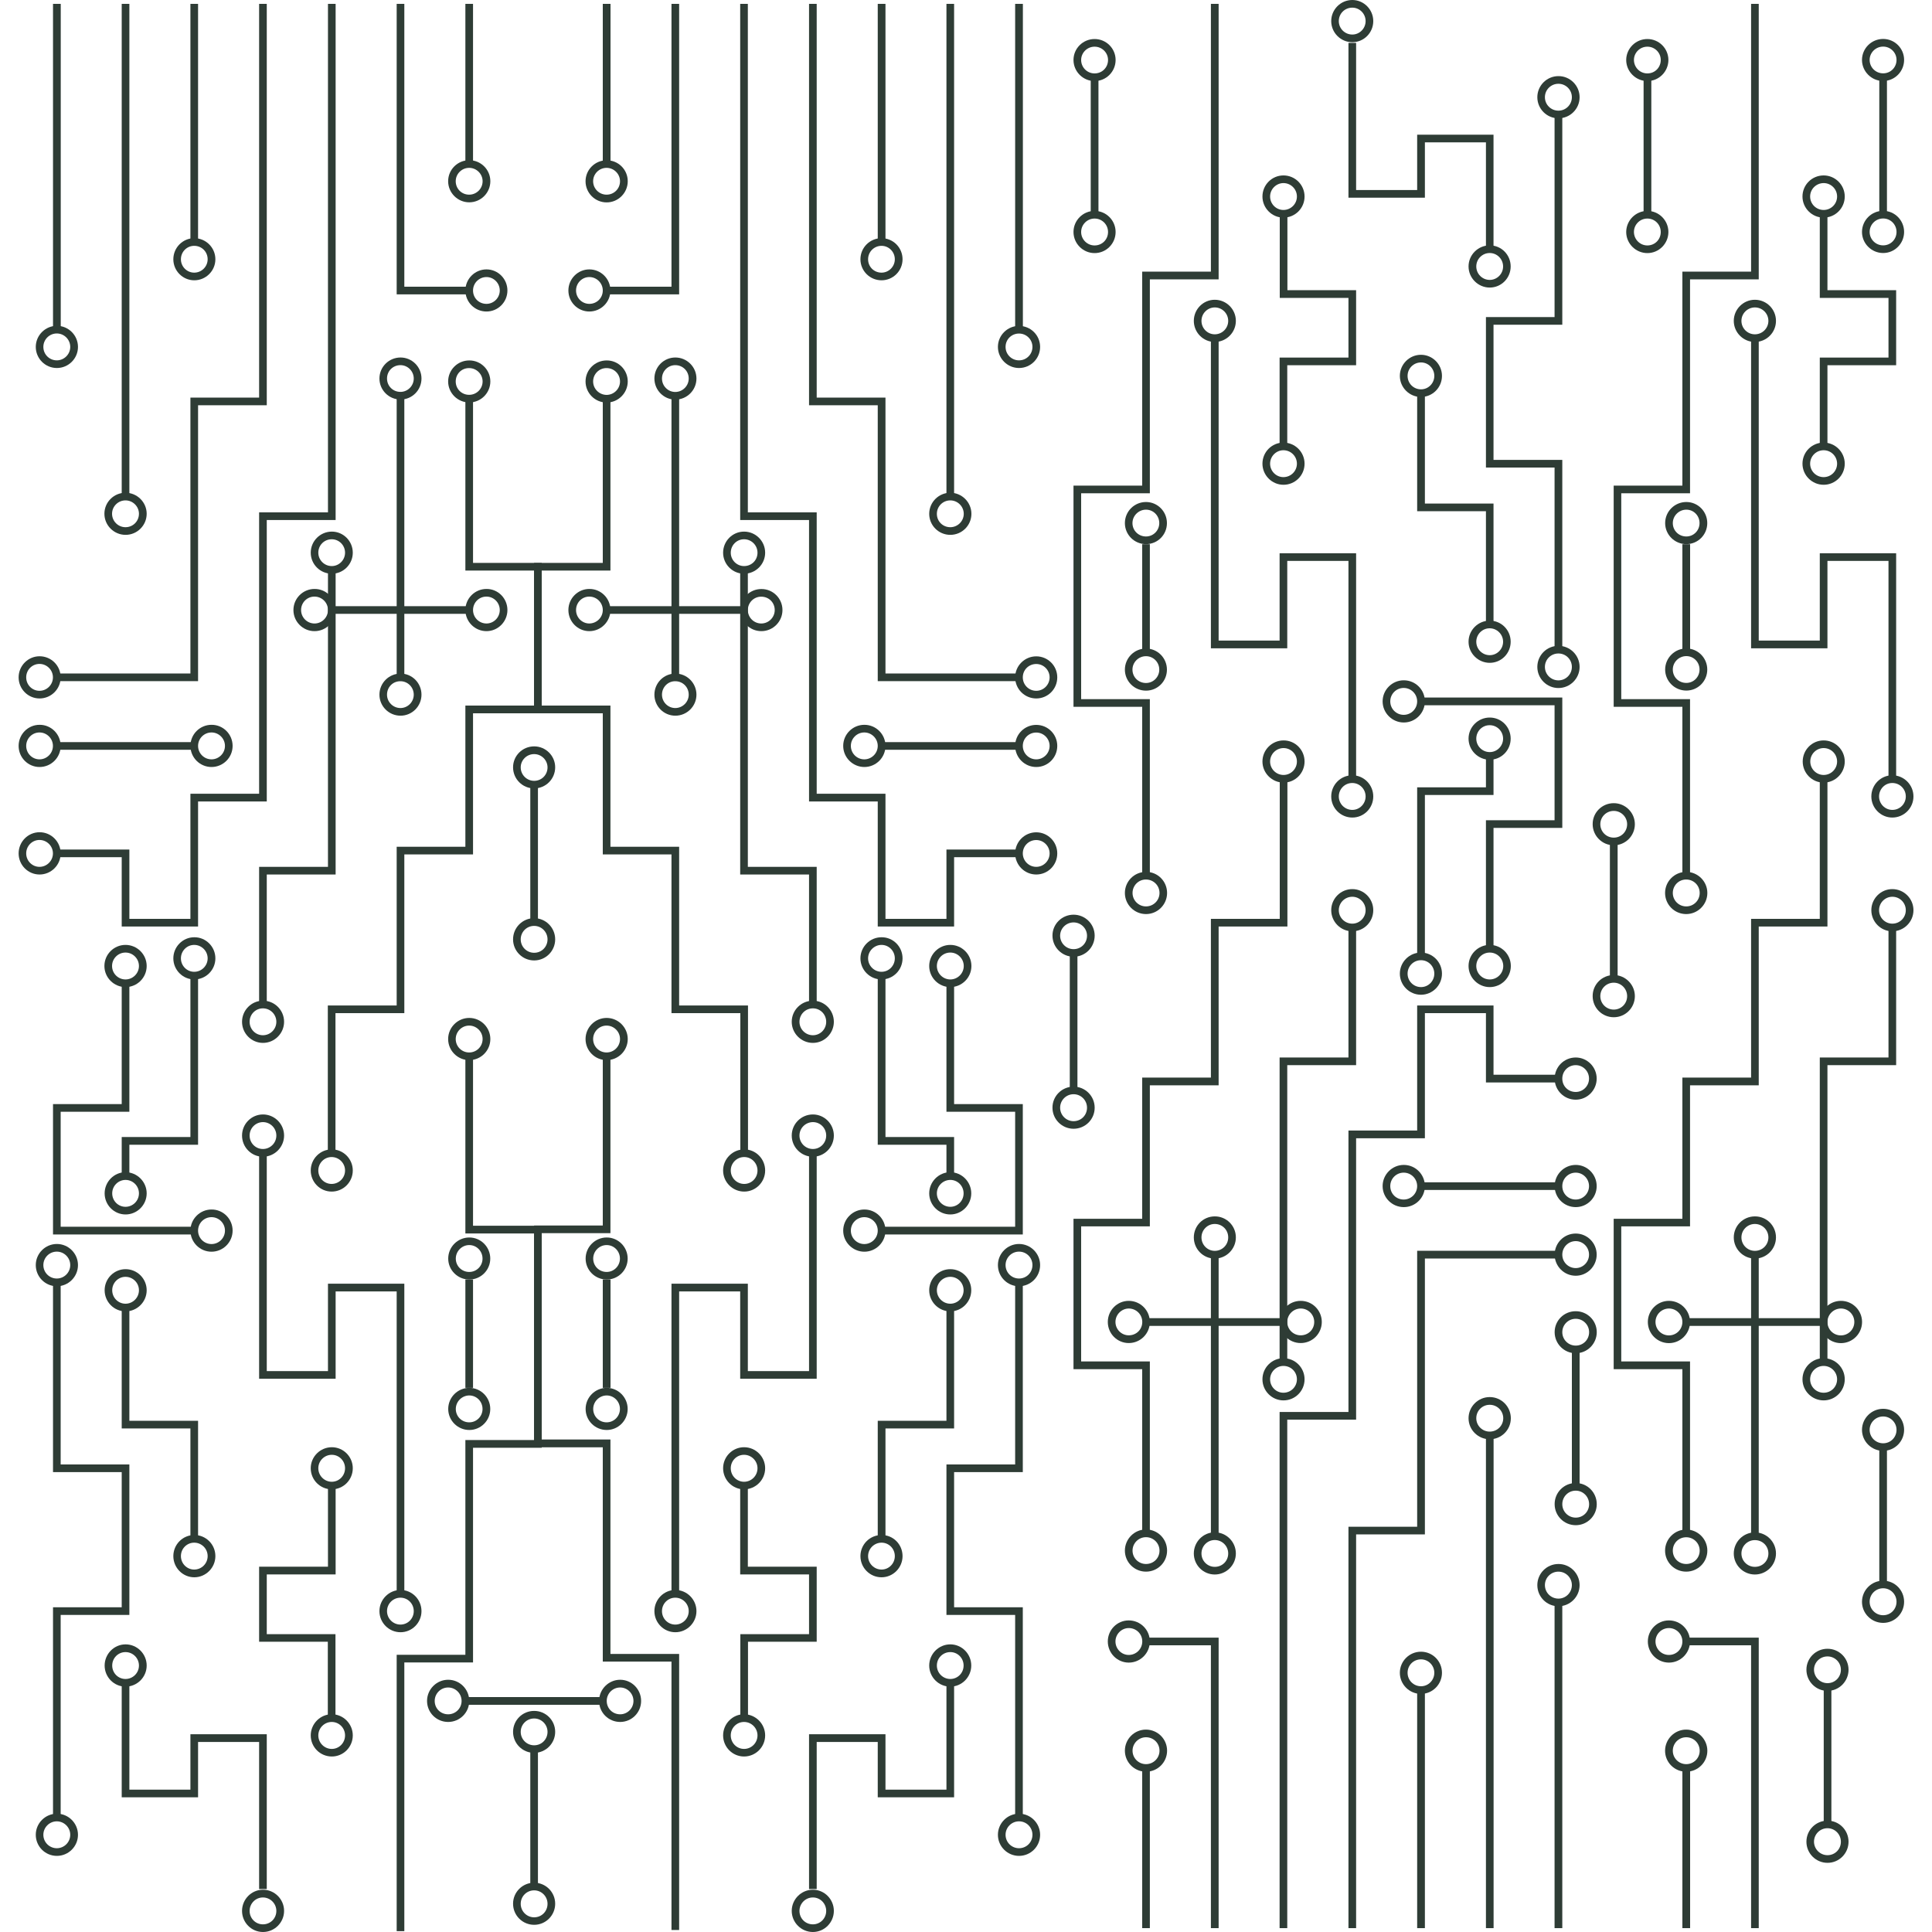 <?xml version="1.0" encoding="utf-8"?>
<!-- Generator: Adobe Illustrator 27.5.0, SVG Export Plug-In . SVG Version: 6.00 Build 0)  -->
<svg version="1.1" id="Layer_1" xmlns="http://www.w3.org/2000/svg" xmlns:xlink="http://www.w3.org/1999/xlink" x="0px" y="0px"
	 viewBox="0 0 25 25" style="enable-background:new 0 0 25 25;" xml:space="preserve">
<g id="Layer_2">
	<g id="Layer_3">
		<g id="Layer_4">
		</g>
		<g id="Layer_5">
		</g>
	</g>
</g>
<g>
	<g>
		<rect style="fill: none;" width="25" height="25"/>
	</g>
	<g>
		<g>
			<g>
				<rect x="0.686" y="0.05" style="fill:#2E3C3550;" width="0.1" height="4.191"/>
			</g>
			<g>
				<path style="fill:#2E3C3550;" d="M1.009,4.489c0,0.151-0.123,0.273-0.273,0.273c-0.151,0-0.273-0.123-0.273-0.273
					c0-0.15,0.123-0.273,0.273-0.273C0.886,4.216,1.009,4.338,1.009,4.489z M0.561,4.489c0,0.097,0.078,0.174,0.174,0.174
					c0.095,0,0.174-0.078,0.174-0.174c0-0.096-0.079-0.174-0.174-0.174C0.639,4.315,0.561,4.393,0.561,4.489z"/>
			</g>
			<g>
				<path style="fill:#2E3C3550;" d="M0.785,11.043c0,0.151-0.123,0.273-0.273,0.273c-0.15,0-0.271-0.123-0.271-0.273
					c0-0.151,0.122-0.274,0.271-0.274C0.663,10.769,0.785,10.892,0.785,11.043z M0.339,11.043c0,0.096,0.077,0.174,0.172,0.174
					s0.174-0.078,0.174-0.174s-0.079-0.174-0.174-0.174S0.339,10.947,0.339,11.043z"/>
			</g>
			<g>
				<path style="fill:#2E3C3550;" d="M1.898,6.648c0,0.151-0.123,0.273-0.273,0.273S1.351,6.799,1.351,6.648
					c0-0.151,0.123-0.272,0.273-0.272S1.898,6.498,1.898,6.648z M1.45,6.648c0,0.096,0.078,0.174,0.174,0.174
					c0.097,0,0.174-0.077,0.174-0.174c0-0.095-0.079-0.173-0.174-0.173C1.528,6.475,1.45,6.553,1.45,6.648z"/>
			</g>
			<g>
				<path style="fill:#2E3C3550;" d="M0.785,8.765c0,0.151-0.123,0.273-0.273,0.273c-0.15,0-0.271-0.123-0.271-0.273
					c0-0.15,0.122-0.273,0.271-0.273C0.663,8.492,0.785,8.614,0.785,8.765z M0.339,8.765c0,0.097,0.077,0.174,0.172,0.174
					s0.174-0.078,0.174-0.174c0-0.096-0.079-0.174-0.174-0.174S0.339,8.668,0.339,8.765z"/>
			</g>
			<g>
				<path style="fill:#2E3C3550;" d="M0.785,9.652c0,0.151-0.123,0.273-0.273,0.273c-0.15,0-0.271-0.123-0.271-0.273
					c0-0.151,0.122-0.273,0.271-0.273C0.663,9.378,0.785,9.501,0.785,9.652z M0.339,9.652c0,0.096,0.077,0.174,0.172,0.174
					s0.174-0.078,0.174-0.174c0-0.096-0.079-0.174-0.174-0.174S0.339,9.556,0.339,9.652z"/>
			</g>
			<g>
				<path style="fill:#2E3C3550;" d="M3.01,9.652c0,0.151-0.123,0.273-0.273,0.273c-0.151,0-0.273-0.123-0.273-0.273
					c0-0.151,0.123-0.273,0.273-0.273C2.888,9.378,3.01,9.501,3.01,9.652z M2.563,9.652c0,0.096,0.078,0.174,0.174,0.174
					c0.095,0,0.174-0.078,0.174-0.174c0-0.096-0.079-0.174-0.174-0.174C2.641,9.478,2.563,9.556,2.563,9.652z"/>
			</g>
			<g>
				<path style="fill:#2E3C3550;" d="M6.566,3.759c0,0.151-0.122,0.272-0.271,0.272c-0.151,0-0.273-0.122-0.273-0.272
					c0-0.15,0.123-0.273,0.273-0.273C6.445,3.486,6.566,3.609,6.566,3.759z M6.121,3.759c0,0.098,0.076,0.173,0.174,0.173
					c0.094,0,0.172-0.078,0.172-0.173c0-0.096-0.078-0.174-0.172-0.174C6.199,3.585,6.121,3.663,6.121,3.759z"/>
			</g>
			<g>
				<path style="fill:#2E3C3550;" d="M6.345,2.345c0,0.151-0.123,0.273-0.273,0.273c-0.15,0-0.273-0.123-0.273-0.273
					c0-0.151,0.123-0.272,0.273-0.272C6.222,2.073,6.345,2.194,6.345,2.345z M5.897,2.345c0,0.097,0.076,0.174,0.174,0.174
					c0.096,0,0.174-0.078,0.174-0.174c0-0.095-0.079-0.173-0.174-0.173C5.975,2.172,5.897,2.25,5.897,2.345z"/>
			</g>
			<g>
				<path style="fill:#2E3C3550;" d="M6.345,4.936c0,0.15-0.123,0.272-0.273,0.272c-0.15,0-0.273-0.122-0.273-0.272
					c0-0.151,0.123-0.272,0.273-0.272C6.222,4.663,6.345,4.785,6.345,4.936z M5.897,4.936c0,0.097,0.076,0.173,0.174,0.173
					c0.096,0,0.174-0.078,0.174-0.173c0-0.095-0.079-0.173-0.174-0.173C5.973,4.762,5.897,4.838,5.897,4.936z"/>
			</g>
			<g>
				<path style="fill:#2E3C3550;" d="M5.454,4.898c0,0.151-0.122,0.272-0.271,0.272c-0.151,0-0.273-0.122-0.273-0.272
					c0-0.151,0.123-0.272,0.273-0.272C5.332,4.626,5.454,4.748,5.454,4.898z M5.008,4.898c0,0.097,0.076,0.173,0.174,0.173
					c0.094,0,0.172-0.078,0.172-0.173c0-0.095-0.078-0.173-0.172-0.173C5.084,4.725,5.008,4.801,5.008,4.898z"/>
			</g>
			<g>
				<path style="fill:#2E3C3550;" d="M5.454,8.989c0,0.15-0.122,0.272-0.271,0.272c-0.151,0-0.273-0.122-0.273-0.272
					c0-0.151,0.123-0.273,0.273-0.273C5.332,8.715,5.454,8.838,5.454,8.989z M5.008,8.989c0,0.095,0.078,0.173,0.174,0.173
					c0.094,0,0.172-0.078,0.172-0.173c0-0.097-0.078-0.174-0.172-0.174C5.084,8.814,5.008,8.891,5.008,8.989z"/>
			</g>
			<g>
				<path style="fill:#2E3C3550;" d="M6.566,7.894c0,0.15-0.122,0.273-0.271,0.273c-0.151,0-0.273-0.123-0.273-0.273
					c0-0.151,0.123-0.273,0.273-0.273C6.445,7.62,6.566,7.743,6.566,7.894z M6.121,7.894c0,0.096,0.078,0.174,0.174,0.174
					c0.094,0,0.172-0.078,0.172-0.174c0-0.097-0.078-0.174-0.172-0.174C6.199,7.719,6.121,7.797,6.121,7.894z"/>
			</g>
			<g>
				<path style="fill:#2E3C3550;" d="M4.343,7.894c0,0.15-0.123,0.273-0.273,0.273c-0.151,0-0.273-0.123-0.273-0.273
					c0-0.151,0.123-0.273,0.273-0.273C4.221,7.62,4.343,7.743,4.343,7.894z M3.896,7.894c0,0.096,0.078,0.174,0.174,0.174
					c0.095,0,0.174-0.078,0.174-0.174c0-0.097-0.079-0.174-0.174-0.174C3.974,7.719,3.896,7.797,3.896,7.894z"/>
			</g>
			<g>
				<path style="fill:#2E3C3550;" d="M4.565,15.146c0,0.151-0.123,0.273-0.273,0.273c-0.15,0-0.271-0.122-0.271-0.273
					c0-0.15,0.122-0.273,0.271-0.273C4.442,14.872,4.565,14.995,4.565,15.146z M4.119,15.146c0,0.097,0.077,0.174,0.172,0.174
					c0.095,0,0.174-0.077,0.174-0.174c0-0.096-0.079-0.174-0.174-0.174C4.196,14.972,4.119,15.05,4.119,15.146z"/>
			</g>
			<g>
				<path style="fill:#2E3C3550;" d="M4.565,7.152c0,0.15-0.122,0.272-0.271,0.272c-0.151,0-0.273-0.122-0.273-0.272
					c0-0.151,0.123-0.273,0.273-0.273C4.443,6.879,4.565,7.001,4.565,7.152z M4.119,7.152c0,0.095,0.078,0.173,0.174,0.173
					c0.094,0,0.172-0.078,0.172-0.173c0-0.097-0.078-0.174-0.172-0.174C4.195,6.978,4.119,7.055,4.119,7.152z"/>
			</g>
			<g>
				<path style="fill:#2E3C3550;" d="M3.676,13.222c0,0.15-0.123,0.273-0.273,0.273c-0.15,0-0.271-0.123-0.271-0.273
					s0.122-0.273,0.271-0.273C3.553,12.948,3.676,13.071,3.676,13.222z M3.23,13.222c0,0.097,0.077,0.174,0.172,0.174
					c0.095,0,0.174-0.077,0.174-0.174c0-0.097-0.079-0.174-0.174-0.174C3.307,13.048,3.23,13.125,3.23,13.222z"/>
			</g>
			<g>
				<path style="fill:#2E3C3550;" d="M3.676,14.694c0,0.15-0.123,0.274-0.273,0.274c-0.15,0-0.271-0.123-0.271-0.274
					s0.122-0.273,0.271-0.273C3.553,14.421,3.676,14.544,3.676,14.694z M3.23,14.694c0,0.097,0.077,0.174,0.172,0.174
					c0.095,0,0.174-0.077,0.174-0.174c0-0.097-0.079-0.174-0.174-0.174C3.307,14.521,3.23,14.598,3.23,14.694z"/>
			</g>
			<g>
				<path style="fill:#2E3C3550;" d="M5.454,20.848c0,0.15-0.122,0.273-0.271,0.273c-0.151,0-0.273-0.123-0.273-0.273
					c0-0.15,0.123-0.274,0.273-0.274C5.332,20.574,5.454,20.697,5.454,20.848z M5.008,20.848c0,0.097,0.079,0.174,0.174,0.174
					c0.095,0,0.172-0.077,0.172-0.174c0-0.097-0.077-0.174-0.172-0.174C5.087,20.674,5.008,20.751,5.008,20.848z"/>
			</g>
			<g>
				<path style="fill:#2E3C3550;" d="M6.345,13.445c0,0.151-0.123,0.273-0.273,0.273c-0.15,0-0.273-0.122-0.273-0.273
					c0-0.15,0.123-0.273,0.273-0.273C6.222,13.172,6.345,13.295,6.345,13.445z M5.897,13.445c0,0.097,0.078,0.174,0.174,0.174
					c0.096,0,0.174-0.077,0.174-0.174c0-0.096-0.079-0.174-0.174-0.174C5.975,13.271,5.897,13.35,5.897,13.445z"/>
			</g>
			<g>
				<path style="fill:#2E3C3550;" d="M4.565,18.999c0,0.151-0.122,0.273-0.271,0.273c-0.151,0-0.273-0.122-0.273-0.273
					c0-0.15,0.123-0.272,0.273-0.272C4.443,18.727,4.565,18.849,4.565,18.999z M4.119,18.999c0,0.097,0.079,0.175,0.174,0.175
					c0.095,0,0.172-0.078,0.172-0.175c0-0.096-0.077-0.174-0.172-0.174C4.198,18.825,4.119,18.903,4.119,18.999z"/>
			</g>
			<g>
				<path style="fill:#2E3C3550;" d="M4.565,22.456c0,0.151-0.122,0.273-0.271,0.273c-0.151,0-0.273-0.122-0.273-0.273
					c0-0.15,0.123-0.274,0.273-0.274C4.443,22.183,4.565,22.306,4.565,22.456z M4.119,22.456c0,0.097,0.079,0.175,0.174,0.175
					c0.095,0,0.172-0.078,0.172-0.175c0-0.096-0.077-0.174-0.172-0.174C4.198,22.282,4.119,22.36,4.119,22.456z"/>
			</g>
			<g>
				<path style="fill:#2E3C3550;" d="M1.898,12.5c0,0.151-0.123,0.273-0.273,0.273S1.351,12.651,1.351,12.5s0.123-0.273,0.273-0.273
					S1.898,12.349,1.898,12.5z M1.45,12.5c0,0.096,0.078,0.174,0.174,0.174c0.095,0,0.174-0.078,0.174-0.174
					s-0.079-0.174-0.174-0.174C1.528,12.326,1.45,12.404,1.45,12.5z"/>
			</g>
			<g>
				<path style="fill:#2E3C3550;" d="M3.01,15.924c0,0.15-0.123,0.273-0.273,0.273c-0.151,0-0.273-0.123-0.273-0.273
					c0-0.15,0.123-0.273,0.273-0.273C2.888,15.65,3.01,15.773,3.01,15.924z M2.563,15.924c0,0.097,0.078,0.174,0.174,0.174
					c0.095,0,0.174-0.077,0.174-0.174c0-0.097-0.079-0.174-0.174-0.174C2.641,15.75,2.563,15.827,2.563,15.924z"/>
			</g>
			<g>
				<path style="fill:#2E3C3550;" d="M1.898,16.696c0,0.15-0.123,0.273-0.273,0.273c-0.15,0-0.271-0.123-0.271-0.273
					c0-0.151,0.122-0.273,0.271-0.273C1.775,16.423,1.898,16.545,1.898,16.696z M1.452,16.696c0,0.096,0.077,0.174,0.172,0.174
					c0.095,0,0.174-0.078,0.174-0.174c0-0.097-0.079-0.174-0.174-0.174C1.529,16.522,1.452,16.6,1.452,16.696z"/>
			</g>
			<g>
				<path style="fill:#2E3C3550;" d="M2.787,20.136c0,0.15-0.123,0.274-0.273,0.274c-0.149,0-0.271-0.123-0.271-0.274
					c0-0.151,0.122-0.273,0.271-0.273C2.664,19.862,2.787,19.984,2.787,20.136z M2.341,20.136c0,0.096,0.077,0.174,0.172,0.174
					c0.096,0,0.174-0.078,0.174-0.174c0-0.097-0.079-0.174-0.174-0.174C2.418,19.962,2.341,20.039,2.341,20.136z"/>
			</g>
			<g>
				<path style="fill:#2E3C3550;" d="M1.898,21.552c0,0.15-0.123,0.273-0.273,0.273c-0.15,0-0.271-0.123-0.271-0.273
					c0-0.15,0.122-0.274,0.271-0.274C1.775,21.278,1.898,21.401,1.898,21.552z M1.452,21.552c0,0.097,0.077,0.174,0.172,0.174
					c0.095,0,0.174-0.077,0.174-0.174c0-0.097-0.079-0.174-0.174-0.174C1.529,21.378,1.452,21.455,1.452,21.552z"/>
			</g>
			<g>
				<path style="fill:#2E3C3550;" d="M3.676,24.727c0,0.15-0.123,0.273-0.273,0.273c-0.15,0-0.271-0.123-0.271-0.273
					s0.122-0.274,0.271-0.274C3.553,24.453,3.676,24.576,3.676,24.727z M3.23,24.727c0,0.097,0.077,0.174,0.172,0.174
					c0.097,0,0.174-0.076,0.174-0.174c0-0.096-0.079-0.174-0.174-0.174C3.307,24.553,3.23,24.631,3.23,24.727z"/>
			</g>
			<g>
				<path style="fill:#2E3C3550;" d="M1.009,16.37c0,0.151-0.123,0.274-0.273,0.274c-0.151,0-0.273-0.122-0.273-0.274
					c0-0.15,0.123-0.273,0.273-0.273C0.886,16.097,1.009,16.22,1.009,16.37z M0.561,16.37c0,0.097,0.078,0.174,0.174,0.174
					c0.095,0,0.174-0.077,0.174-0.174c0-0.096-0.079-0.174-0.174-0.174C0.639,16.196,0.561,16.274,0.561,16.37z"/>
			</g>
			<g>
				<path style="fill:#2E3C3550;" d="M1.009,23.742c0,0.151-0.123,0.273-0.273,0.273c-0.151,0-0.273-0.122-0.273-0.273
					c0-0.15,0.123-0.273,0.273-0.273C0.886,23.469,1.009,23.592,1.009,23.742z M0.561,23.742c0,0.097,0.079,0.174,0.174,0.174
					c0.095,0,0.174-0.077,0.174-0.174c0-0.096-0.079-0.174-0.174-0.174C0.64,23.568,0.561,23.646,0.561,23.742z"/>
			</g>
			<g>
				<path style="fill:#2E3C3550;" d="M1.898,15.442c0,0.15-0.123,0.273-0.273,0.273c-0.15,0-0.271-0.123-0.271-0.273
					s0.122-0.274,0.271-0.274C1.775,15.169,1.898,15.292,1.898,15.442z M1.452,15.442c0,0.097,0.077,0.174,0.172,0.174
					c0.095,0,0.174-0.077,0.174-0.174s-0.079-0.174-0.174-0.174C1.529,15.269,1.452,15.346,1.452,15.442z"/>
			</g>
			<g>
				<path style="fill:#2E3C3550;" d="M2.787,12.401c0,0.151-0.123,0.273-0.273,0.273c-0.149,0-0.271-0.123-0.271-0.273
					s0.122-0.273,0.271-0.273C2.664,12.127,2.787,12.25,2.787,12.401z M2.341,12.401c0,0.096,0.077,0.174,0.172,0.174
					c0.096,0,0.174-0.078,0.174-0.174s-0.079-0.174-0.174-0.174C2.418,12.227,2.341,12.305,2.341,12.401z"/>
			</g>
			<g>
				<path style="fill:#2E3C3550;" d="M2.787,3.355c0,0.15-0.123,0.272-0.273,0.272c-0.149,0-0.271-0.122-0.271-0.272
					c0-0.151,0.122-0.273,0.271-0.273C2.664,3.082,2.787,3.204,2.787,3.355z M2.341,3.355c0,0.095,0.077,0.173,0.172,0.173
					c0.096,0,0.174-0.078,0.174-0.173c0-0.098-0.077-0.174-0.174-0.174C2.418,3.181,2.341,3.258,2.341,3.355z"/>
			</g>
			<g>
				<rect x="1.575" y="0.05" style="fill:#2E3C3550;" width="0.099" height="6.412"/>
			</g>
			<g>
				<rect x="2.464" y="0.05" style="fill:#2E3C3550;" width="0.099" height="3.081"/>
			</g>
			<g>
				<polygon style="fill:#2E3C3550;" points="3.452,0.05 3.452,5.244 2.563,5.244 2.563,8.814 0.735,8.814 0.735,8.715 2.464,8.715 
					2.464,5.145 3.353,5.145 3.353,0.05 				"/>
			</g>
			<g>
				<polygon style="fill:#2E3C3550;" points="4.343,0.05 4.343,6.729 3.452,6.729 3.452,10.371 2.563,10.371 2.563,11.989 
					1.575,11.989 1.575,11.092 0.735,11.092 0.735,10.993 1.674,10.993 1.674,11.89 2.464,11.89 2.464,10.271 3.353,10.271 
					3.353,6.63 4.244,6.63 4.244,0.05 				"/>
			</g>
			<g>
				<polygon style="fill:#2E3C3550;" points="6.071,3.71 6.071,3.809 5.133,3.809 5.133,0.05 5.232,0.05 5.232,3.71 				"/>
			</g>
			<g>
				<rect x="5.133" y="5.092" style="fill:#2E3C3550;" width="0.099" height="3.673"/>
			</g>
			<g>
				<polygon style="fill:#2E3C3550;" points="4.343,7.354 4.343,11.316 3.452,11.316 3.452,12.998 3.353,12.998 3.353,11.217 
					4.244,11.217 4.244,7.354 				"/>
			</g>
			<g>
				<polygon style="fill:#2E3C3550;" points="2.513,15.874 2.513,15.974 0.686,15.974 0.686,14.287 1.575,14.287 1.575,12.718 
					1.674,12.718 1.674,14.386 0.785,14.386 0.785,15.874 				"/>
			</g>
			<g>
				<polygon style="fill:#2E3C3550;" points="2.563,12.625 2.563,14.813 1.674,14.813 1.674,15.219 1.575,15.219 1.575,14.713 
					2.464,14.713 2.464,12.625 				"/>
			</g>
			<g>
				<polygon style="fill:#2E3C3550;" points="5.232,16.611 5.232,20.624 5.133,20.624 5.133,16.711 4.343,16.711 4.343,17.841 
					3.353,17.841 3.353,14.918 3.452,14.918 3.452,17.742 4.244,17.742 4.244,16.611 				"/>
			</g>
			<g>
				<polygon style="fill:#2E3C3550;" points="4.343,19.224 4.343,20.373 3.452,20.373 3.452,21.146 4.341,21.146 4.341,22.232 
					4.242,22.232 4.242,21.244 3.353,21.244 3.353,20.273 4.244,20.273 4.244,19.224 				"/>
			</g>
			<g>
				<polygon style="fill:#2E3C3550;" points="1.674,18.95 1.674,20.897 0.785,20.897 0.785,23.519 0.686,23.519 0.686,20.798 
					1.575,20.798 1.575,19.049 0.686,19.049 0.686,16.608 0.785,16.608 0.785,18.95 				"/>
			</g>
			<g>
				<polygon style="fill:#2E3C3550;" points="2.563,18.385 2.563,19.929 2.464,19.929 2.464,18.484 1.575,18.484 1.575,16.92 
					1.674,16.92 1.674,18.385 				"/>
			</g>
			<g>
				<polygon style="fill:#2E3C3550;" points="3.452,22.441 3.452,24.444 3.353,24.444 3.353,22.541 2.563,22.541 2.563,23.257 
					1.575,23.257 1.575,21.775 1.674,21.775 1.674,23.158 2.464,23.158 2.464,22.441 				"/>
			</g>
			<g>
				<rect x="6.022" y="0.05" style="fill:#2E3C3550;" width="0.099" height="2.073"/>
			</g>
			<g>
				<polygon style="fill:#2E3C3550;" points="7.01,7.284 7.01,9.23 6.121,9.23 6.121,11.056 5.232,11.056 5.232,13.11 4.341,13.11 
					4.341,14.918 4.242,14.918 4.242,13.011 5.133,13.011 5.133,10.957 6.022,10.957 6.022,9.13 6.911,9.13 6.911,7.383 
					6.022,7.383 6.022,5.154 6.121,5.154 6.121,7.284 				"/>
			</g>
			<g>
				<rect x="0.735" y="9.603" style="fill:#2E3C3550;" width="1.778" height="0.099"/>
			</g>
			<g>
				<rect x="4.292" y="7.844" style="fill:#2E3C3550;" width="1.78" height="0.099"/>
			</g>
			<g>
				<polygon style="fill:#2E3C3550;" points="7.01,15.861 7.01,18.734 6.121,18.734 6.121,21.512 5.232,21.512 5.232,24.989 
					5.133,24.989 5.133,21.413 6.022,21.413 6.022,18.634 6.911,18.634 6.911,15.961 6.022,15.961 6.022,13.677 6.121,13.677 
					6.121,15.861 				"/>
			</g>
			<g>
				<rect x="6.022" y="16.557" style="fill:#2E3C3550;" width="0.099" height="1.402"/>
			</g>
		</g>
		<g>
			<g>
				<path style="fill:#2E3C3550;" d="M21.869,21.24c0,0.151-0.123,0.274-0.273,0.274s-0.273-0.122-0.273-0.274
					c0-0.15,0.123-0.272,0.273-0.272S21.869,21.09,21.869,21.24z M21.422,21.24c0,0.097,0.077,0.175,0.174,0.175
					c0.097,0,0.174-0.077,0.174-0.175c0-0.095-0.078-0.173-0.174-0.173C21.499,21.067,21.422,21.146,21.422,21.24z"/>
			</g>
			<g>
				<path style="fill:#2E3C3550;" d="M22.093,22.655c0,0.15-0.123,0.271-0.274,0.271s-0.273-0.121-0.273-0.271
					c0-0.151,0.123-0.274,0.273-0.274S22.093,22.504,22.093,22.655z M21.646,22.655c0,0.095,0.077,0.173,0.174,0.173
					c0.097,0,0.174-0.078,0.174-0.173c0-0.097-0.077-0.175-0.174-0.175C21.722,22.48,21.646,22.558,21.646,22.655z"/>
			</g>
			<g>
				<path style="fill:#2E3C3550;" d="M22.093,20.065c0,0.151-0.123,0.272-0.274,0.272s-0.273-0.121-0.273-0.272
					c0-0.15,0.123-0.273,0.273-0.273S22.093,19.914,22.093,20.065z M21.646,20.065c0,0.098,0.076,0.173,0.174,0.173
					c0.097,0,0.174-0.077,0.174-0.173c0-0.095-0.077-0.173-0.174-0.173C21.722,19.892,21.646,19.968,21.646,20.065z"/>
			</g>
			<g>
				<path style="fill:#2E3C3550;" d="M22.981,20.102c0,0.15-0.122,0.272-0.273,0.272c-0.15,0-0.273-0.122-0.273-0.272
					s0.123-0.273,0.273-0.273C22.859,19.829,22.981,19.951,22.981,20.102z M22.534,20.102c0,0.096,0.078,0.173,0.174,0.173
					c0.098,0,0.175-0.075,0.175-0.173c0-0.098-0.077-0.173-0.175-0.173C22.612,19.929,22.534,20.006,22.534,20.102z"/>
			</g>
			<g>
				<path style="fill:#2E3C3550;" d="M22.981,16.012c0,0.15-0.122,0.274-0.273,0.274c-0.15,0-0.273-0.123-0.273-0.274
					c0-0.151,0.123-0.272,0.273-0.272C22.859,15.739,22.981,15.86,22.981,16.012z M22.534,16.012c0,0.096,0.078,0.174,0.174,0.174
					c0.098,0,0.175-0.077,0.175-0.174c0-0.096-0.078-0.174-0.175-0.174C22.612,15.838,22.534,15.916,22.534,16.012z"/>
			</g>
			<g>
				<path style="fill:#2E3C3550;" d="M21.869,17.106c0,0.151-0.123,0.274-0.273,0.274s-0.273-0.122-0.273-0.274
					c0-0.15,0.123-0.273,0.273-0.273S21.869,16.956,21.869,17.106z M21.422,17.106c0,0.097,0.077,0.174,0.174,0.174
					c0.096,0,0.174-0.077,0.174-0.174c0-0.096-0.078-0.174-0.174-0.174C21.499,16.933,21.422,17.011,21.422,17.106z"/>
			</g>
			<g>
				<path style="fill:#2E3C3550;" d="M24.095,17.106c0,0.151-0.123,0.274-0.273,0.274c-0.151,0-0.273-0.122-0.273-0.274
					c0-0.15,0.122-0.273,0.273-0.273C23.972,16.833,24.095,16.956,24.095,17.106z M23.647,17.106c0,0.097,0.077,0.174,0.174,0.174
					c0.096,0,0.174-0.077,0.174-0.174c0-0.096-0.078-0.174-0.174-0.174C23.725,16.933,23.647,17.011,23.647,17.106z"/>
			</g>
			<g>
				<path style="fill:#2E3C3550;" d="M23.871,9.854c0,0.15-0.123,0.273-0.273,0.273c-0.15,0-0.271-0.123-0.271-0.273
					c0-0.151,0.121-0.273,0.271-0.273C23.748,9.581,23.871,9.704,23.871,9.854z M23.425,9.854c0,0.096,0.078,0.174,0.173,0.174
					c0.096,0,0.174-0.078,0.174-0.174c0-0.097-0.078-0.174-0.174-0.174C23.503,9.68,23.425,9.758,23.425,9.854z"/>
			</g>
			<g>
				<path style="fill:#2E3C3550;" d="M23.871,17.848c0,0.151-0.123,0.273-0.273,0.273c-0.151,0-0.274-0.122-0.274-0.273
					c0-0.15,0.122-0.273,0.274-0.273C23.748,17.575,23.871,17.697,23.871,17.848z M23.423,17.848c0,0.097,0.078,0.174,0.175,0.174
					c0.097,0,0.174-0.076,0.174-0.174c0-0.095-0.078-0.173-0.174-0.173C23.501,17.675,23.423,17.753,23.423,17.848z"/>
			</g>
			<g>
				<path style="fill:#2E3C3550;" d="M24.76,11.778c0,0.151-0.123,0.273-0.274,0.273c-0.149,0-0.271-0.123-0.271-0.273
					s0.122-0.273,0.271-0.273C24.637,11.505,24.76,11.627,24.76,11.778z M24.315,11.778c0,0.096,0.077,0.174,0.172,0.174
					c0.097,0,0.174-0.078,0.174-0.174s-0.077-0.174-0.174-0.174C24.392,11.604,24.315,11.682,24.315,11.778z"/>
			</g>
			<g>
				<path style="fill:#2E3C3550;" d="M24.76,10.306c0,0.151-0.123,0.273-0.274,0.273c-0.149,0-0.271-0.123-0.271-0.273
					c0-0.151,0.122-0.274,0.271-0.274C24.637,10.032,24.76,10.155,24.76,10.306z M24.315,10.306c0,0.096,0.077,0.174,0.172,0.174
					c0.097,0,0.174-0.078,0.174-0.174s-0.077-0.174-0.174-0.174C24.392,10.131,24.315,10.21,24.315,10.306z"/>
			</g>
			<g>
				<path style="fill:#2E3C3550;" d="M22.981,4.152c0,0.151-0.122,0.273-0.273,0.273c-0.15,0-0.273-0.123-0.273-0.273
					s0.123-0.273,0.273-0.273C22.859,3.879,22.981,4.001,22.981,4.152z M22.534,4.152c0,0.096,0.078,0.174,0.174,0.174
					c0.097,0,0.175-0.078,0.175-0.174c0-0.096-0.078-0.174-0.175-0.174C22.612,3.979,22.534,4.056,22.534,4.152z"/>
			</g>
			<g>
				<path style="fill:#2E3C3550;" d="M22.093,11.555c0,0.15-0.123,0.273-0.274,0.273s-0.273-0.122-0.273-0.273
					c0-0.151,0.123-0.273,0.273-0.273S22.093,11.404,22.093,11.555z M21.646,11.555c0,0.096,0.077,0.174,0.174,0.174
					c0.097,0,0.174-0.078,0.174-0.174c0-0.097-0.077-0.174-0.174-0.174C21.723,11.38,21.646,11.458,21.646,11.555z"/>
			</g>
			<g>
				<path style="fill:#2E3C3550;" d="M23.871,6c0,0.151-0.123,0.273-0.273,0.273c-0.151,0-0.274-0.123-0.274-0.273
					c0-0.151,0.122-0.273,0.274-0.273C23.748,5.727,23.871,5.85,23.871,6z M23.423,6c0,0.096,0.078,0.174,0.175,0.174
					c0.096,0,0.174-0.078,0.174-0.174s-0.078-0.174-0.174-0.174C23.501,5.826,23.423,5.904,23.423,6z"/>
			</g>
			<g>
				<path style="fill:#2E3C3550;" d="M23.871,2.543c0,0.151-0.123,0.273-0.273,0.273c-0.151,0-0.274-0.123-0.274-0.273
					c0-0.151,0.122-0.273,0.274-0.273C23.748,2.27,23.871,2.393,23.871,2.543z M23.423,2.543c0,0.096,0.078,0.174,0.175,0.174
					c0.096,0,0.174-0.078,0.174-0.174c0-0.096-0.078-0.174-0.174-0.174C23.501,2.37,23.423,2.447,23.423,2.543z"/>
			</g>
			<g>
				<polygon style="fill:#2E3C3550;" points="22.758,21.191 22.758,24.95 22.659,24.95 22.659,21.29 21.819,21.29 21.819,21.191 				
					"/>
			</g>
			<g>
				<rect x="22.659" y="16.235" style="fill:#2E3C3550;" width="0.099" height="3.673"/>
			</g>
			<g>
				<polygon style="fill:#2E3C3550;" points="24.536,12.002 24.536,13.783 23.647,13.783 23.647,17.646 23.548,17.646 23.548,13.684 
					24.437,13.684 24.437,12.002 				"/>
			</g>
			<g>
				<polygon style="fill:#2E3C3550;" points="24.536,7.159 24.536,10.082 24.437,10.082 24.437,7.258 23.647,7.258 23.647,8.389 
					22.659,8.389 22.659,4.376 22.758,4.376 22.758,8.289 23.548,8.289 23.548,7.159 				"/>
			</g>
			<g>
				<polygon style="fill:#2E3C3550;" points="24.536,3.755 24.536,4.726 23.647,4.726 23.647,5.777 23.548,5.777 23.548,4.627 
					24.437,4.627 24.437,3.855 23.548,3.855 23.548,2.767 23.647,2.767 23.647,3.755 				"/>
			</g>
			<g>
				<rect x="21.77" y="22.878" style="fill:#2E3C3550;" width="0.1" height="2.072"/>
			</g>
			<g>
				<polygon style="fill:#2E3C3550;" points="23.647,10.082 23.647,11.989 22.758,11.989 22.758,14.044 21.869,14.044 21.869,15.869 
					20.979,15.869 20.979,17.617 21.869,17.617 21.869,19.846 21.77,19.846 21.77,17.717 20.881,17.717 20.881,15.771 21.77,15.771 
					21.77,13.944 22.659,13.944 22.659,11.89 23.548,11.89 23.548,10.082 				"/>
			</g>
			<g>
				<rect x="21.819" y="17.057" style="fill:#2E3C3550;" width="1.778" height="0.1"/>
			</g>
			<g>
				<polygon style="fill:#2E3C3550;" points="22.758,0.05 22.758,3.615 21.869,3.615 21.869,6.383 20.979,6.383 20.979,9.047 
					21.869,9.047 21.869,11.323 21.77,11.323 21.77,9.146 20.881,9.146 20.881,6.284 21.77,6.284 21.77,3.515 22.659,3.515 
					22.659,0.05 				"/>
			</g>
			<g>
				<rect x="21.77" y="7.042" style="fill:#2E3C3550;" width="0.1" height="1.401"/>
			</g>
		</g>
		<g>
			<rect x="20.116" y="20.759" style="fill:#2E3C3550;" width="0.1" height="4.191"/>
		</g>
		<g>
			<path style="fill:#2E3C3550;" d="M20.44,20.511c0,0.151-0.123,0.274-0.274,0.274c-0.151,0-0.273-0.122-0.273-0.274
				c0-0.15,0.122-0.273,0.273-0.273C20.316,20.237,20.44,20.36,20.44,20.511z M19.991,20.511c0,0.097,0.078,0.175,0.175,0.175
				c0.096,0,0.174-0.078,0.174-0.175c0-0.096-0.078-0.174-0.174-0.174C20.069,20.337,19.991,20.415,19.991,20.511z"/>
		</g>
		<g>
			<path style="fill:#2E3C3550;" d="M20.661,13.957c0,0.15-0.122,0.273-0.271,0.273c-0.151,0-0.273-0.122-0.273-0.273
				s0.122-0.273,0.273-0.273C20.539,13.684,20.661,13.807,20.661,13.957z M20.216,13.957c0,0.098,0.076,0.173,0.174,0.173
				c0.094,0,0.172-0.077,0.172-0.173c0-0.097-0.078-0.174-0.172-0.174C20.293,13.783,20.216,13.86,20.216,13.957z"/>
		</g>
		<g>
			<path style="fill:#2E3C3550;" d="M19.55,18.352c0,0.151-0.122,0.272-0.273,0.272c-0.15,0-0.274-0.121-0.274-0.272
				c0-0.15,0.123-0.274,0.274-0.274C19.428,18.078,19.55,18.201,19.55,18.352z M19.103,18.352c0,0.096,0.078,0.173,0.174,0.173
				c0.097,0,0.175-0.077,0.175-0.173c0-0.096-0.078-0.174-0.175-0.174C19.18,18.178,19.103,18.255,19.103,18.352z"/>
		</g>
		<g>
			<path style="fill:#2E3C3550;" d="M20.661,16.235c0,0.15-0.122,0.273-0.271,0.273c-0.151,0-0.273-0.123-0.273-0.273
				c0-0.151,0.122-0.273,0.273-0.273C20.539,15.962,20.661,16.084,20.661,16.235z M20.216,16.235c0,0.096,0.077,0.174,0.174,0.174
				c0.094,0,0.172-0.078,0.172-0.174c0-0.097-0.078-0.175-0.172-0.175C20.293,16.06,20.216,16.139,20.216,16.235z"/>
		</g>
		<g>
			<path style="fill:#2E3C3550;" d="M14.879,21.24c0,0.151-0.122,0.274-0.273,0.274c-0.149,0-0.271-0.122-0.271-0.274
				c0-0.15,0.121-0.272,0.271-0.272C14.757,20.968,14.879,21.09,14.879,21.24z M14.434,21.24c0,0.097,0.078,0.175,0.172,0.175
				c0.097,0,0.175-0.078,0.175-0.175c0-0.097-0.077-0.173-0.175-0.173C14.512,21.067,14.434,21.146,14.434,21.24z"/>
		</g>
		<g>
			<path style="fill:#2E3C3550;" d="M15.102,22.654c0,0.15-0.122,0.272-0.273,0.272c-0.15,0-0.273-0.122-0.273-0.272
				c0-0.151,0.122-0.273,0.273-0.273C14.981,22.382,15.102,22.503,15.102,22.654z M14.655,22.654c0,0.096,0.078,0.174,0.174,0.174
				c0.097,0,0.175-0.078,0.175-0.174c0-0.098-0.077-0.174-0.175-0.174C14.733,22.48,14.655,22.559,14.655,22.654z"/>
		</g>
		<g>
			<path style="fill:#2E3C3550;" d="M15.102,20.065c0,0.151-0.122,0.272-0.273,0.272c-0.15,0-0.273-0.121-0.273-0.272
				c0-0.15,0.122-0.274,0.273-0.274C14.981,19.791,15.102,19.914,15.102,20.065z M14.655,20.065c0,0.096,0.078,0.173,0.174,0.173
				c0.098,0,0.175-0.075,0.175-0.173c0-0.096-0.078-0.174-0.175-0.174C14.733,19.891,14.655,19.969,14.655,20.065z"/>
		</g>
		<g>
			<path style="fill:#2E3C3550;" d="M15.992,20.102c0,0.15-0.123,0.272-0.273,0.272c-0.15,0-0.271-0.122-0.271-0.272
				s0.121-0.274,0.271-0.274C15.869,19.828,15.992,19.951,15.992,20.102z M15.547,20.102c0,0.096,0.077,0.173,0.172,0.173
				c0.097,0,0.174-0.075,0.174-0.173c0-0.097-0.078-0.174-0.174-0.174C15.624,19.928,15.547,20.005,15.547,20.102z"/>
		</g>
		<g>
			<path style="fill:#2E3C3550;" d="M15.992,16.012c0,0.15-0.123,0.274-0.273,0.274c-0.15,0-0.271-0.123-0.271-0.274
				c0-0.151,0.121-0.272,0.271-0.272C15.869,15.739,15.992,15.86,15.992,16.012z M15.547,16.012c0,0.096,0.077,0.174,0.172,0.174
				c0.097,0,0.174-0.077,0.174-0.174c0-0.098-0.077-0.174-0.174-0.174C15.624,15.838,15.547,15.916,15.547,16.012z"/>
		</g>
		<g>
			<path style="fill:#2E3C3550;" d="M14.879,17.106c0,0.151-0.122,0.273-0.273,0.273c-0.149,0-0.271-0.121-0.271-0.273
				c0-0.15,0.121-0.273,0.271-0.273C14.757,16.833,14.879,16.956,14.879,17.106z M14.434,17.106c0,0.096,0.078,0.173,0.172,0.173
				c0.098,0,0.175-0.075,0.175-0.173c0-0.096-0.078-0.174-0.175-0.174C14.512,16.933,14.434,17.011,14.434,17.106z"/>
		</g>
		<g>
			<path style="fill:#2E3C3550;" d="M17.104,17.106c0,0.151-0.122,0.273-0.273,0.273c-0.15,0-0.274-0.121-0.274-0.273
				c0-0.15,0.123-0.273,0.274-0.273C16.982,16.833,17.104,16.956,17.104,17.106z M16.657,17.106c0,0.096,0.078,0.173,0.174,0.173
				c0.098,0,0.175-0.075,0.175-0.173c0-0.096-0.078-0.174-0.175-0.174C16.735,16.933,16.657,17.011,16.657,17.106z"/>
		</g>
		<g>
			<path style="fill:#2E3C3550;" d="M16.881,9.854c0,0.15-0.121,0.273-0.271,0.273s-0.274-0.123-0.274-0.273
				c0-0.151,0.123-0.273,0.274-0.273S16.881,9.704,16.881,9.854z M16.435,9.854c0,0.096,0.078,0.174,0.174,0.174
				c0.095,0,0.173-0.078,0.173-0.174c0-0.097-0.078-0.174-0.173-0.174C16.514,9.68,16.435,9.758,16.435,9.854z"/>
		</g>
		<g>
			<path style="fill:#2E3C3550;" d="M16.881,17.848c0,0.151-0.122,0.273-0.273,0.273c-0.149,0-0.272-0.122-0.272-0.273
				c0-0.15,0.122-0.273,0.272-0.273C16.759,17.575,16.881,17.697,16.881,17.848z M16.435,17.848c0,0.097,0.078,0.174,0.172,0.174
				c0.097,0,0.175-0.077,0.175-0.174c0-0.097-0.077-0.173-0.175-0.173C16.514,17.675,16.435,17.753,16.435,17.848z"/>
		</g>
		<g>
			<path style="fill:#2E3C3550;" d="M17.77,11.778c0,0.151-0.121,0.273-0.271,0.273c-0.151,0-0.273-0.123-0.273-0.273
				s0.122-0.273,0.273-0.273C17.648,11.505,17.77,11.627,17.77,11.778z M17.324,11.778c0,0.096,0.078,0.174,0.175,0.174
				c0.094,0,0.172-0.078,0.172-0.174s-0.078-0.174-0.172-0.174C17.402,11.604,17.324,11.682,17.324,11.778z"/>
		</g>
		<g>
			<path style="fill:#2E3C3550;" d="M17.77,10.306c0,0.151-0.121,0.273-0.271,0.273c-0.151,0-0.273-0.123-0.273-0.273
				c0-0.151,0.122-0.274,0.273-0.274C17.648,10.032,17.77,10.155,17.77,10.306z M17.324,10.306c0,0.096,0.078,0.174,0.175,0.174
				c0.094,0,0.172-0.078,0.172-0.174s-0.078-0.174-0.172-0.174C17.402,10.131,17.324,10.21,17.324,10.306z"/>
		</g>
		<g>
			<path style="fill:#2E3C3550;" d="M15.992,4.152c0,0.151-0.123,0.273-0.273,0.273c-0.15,0-0.271-0.123-0.271-0.273
				s0.121-0.273,0.271-0.273C15.869,3.879,15.992,4.001,15.992,4.152z M15.547,4.152c0,0.096,0.077,0.174,0.172,0.174
				c0.096,0,0.174-0.078,0.174-0.174c0-0.096-0.078-0.174-0.174-0.174C15.624,3.979,15.547,4.056,15.547,4.152z"/>
		</g>
		<g>
			<path style="fill:#2E3C3550;" d="M15.102,11.555c0,0.15-0.122,0.273-0.273,0.273c-0.15,0-0.273-0.122-0.273-0.273
				c0-0.151,0.122-0.273,0.273-0.273C14.981,11.281,15.102,11.404,15.102,11.555z M14.655,11.555c0,0.096,0.078,0.174,0.174,0.174
				c0.097,0,0.175-0.078,0.175-0.174c0-0.097-0.078-0.174-0.175-0.174C14.733,11.38,14.655,11.458,14.655,11.555z"/>
		</g>
		<g>
			<path style="fill:#2E3C3550;" d="M16.881,6c0,0.151-0.122,0.273-0.273,0.273c-0.149,0-0.272-0.123-0.272-0.273
				c0-0.151,0.122-0.273,0.272-0.273C16.759,5.727,16.881,5.85,16.881,6z M16.435,6c0,0.096,0.078,0.174,0.172,0.174
				c0.097,0,0.175-0.078,0.175-0.174s-0.078-0.174-0.175-0.174C16.514,5.826,16.435,5.904,16.435,6z"/>
		</g>
		<g>
			<path style="fill:#2E3C3550;" d="M16.881,2.543c0,0.151-0.122,0.273-0.273,0.273c-0.149,0-0.272-0.123-0.272-0.273
				c0-0.151,0.122-0.273,0.272-0.273C16.759,2.27,16.881,2.393,16.881,2.543z M16.435,2.543c0,0.096,0.078,0.174,0.172,0.174
				c0.097,0,0.175-0.078,0.175-0.174c0-0.096-0.078-0.174-0.175-0.174C16.514,2.37,16.435,2.447,16.435,2.543z"/>
		</g>
		<g>
			<path style="fill:#2E3C3550;" d="M19.55,12.5c0,0.151-0.122,0.273-0.273,0.273c-0.15,0-0.274-0.123-0.274-0.273
				s0.123-0.273,0.274-0.273C19.428,12.227,19.55,12.349,19.55,12.5z M19.103,12.5c0,0.096,0.078,0.174,0.174,0.174
				c0.097,0,0.175-0.078,0.175-0.174s-0.078-0.174-0.175-0.174C19.181,12.326,19.103,12.404,19.103,12.5z"/>
		</g>
		<g>
			<path style="fill:#2E3C3550;" d="M18.438,9.076c0,0.151-0.123,0.273-0.273,0.273s-0.274-0.123-0.274-0.273s0.123-0.273,0.274-0.273
				S18.438,8.925,18.438,9.076z M17.99,9.076c0,0.096,0.077,0.174,0.174,0.174c0.096,0,0.174-0.078,0.174-0.174
				c0-0.096-0.078-0.174-0.174-0.174C18.067,8.902,17.99,8.98,17.99,9.076z"/>
		</g>
		<g>
			<path style="fill:#2E3C3550;" d="M19.548,8.304c0,0.151-0.121,0.273-0.271,0.273s-0.274-0.123-0.274-0.273s0.123-0.273,0.274-0.273
				S19.548,8.153,19.548,8.304z M19.103,8.304c0,0.096,0.078,0.174,0.174,0.174c0.095,0,0.173-0.078,0.173-0.174
				S19.371,8.13,19.276,8.13C19.181,8.13,19.103,8.208,19.103,8.304z"/>
		</g>
		<g>
			<path style="fill:#2E3C3550;" d="M18.659,4.864c0,0.151-0.122,0.273-0.272,0.273c-0.15,0-0.273-0.123-0.273-0.273
				c0-0.15,0.123-0.273,0.273-0.273C18.537,4.591,18.659,4.714,18.659,4.864z M18.214,4.864c0,0.097,0.077,0.174,0.174,0.174
				c0.095,0,0.172-0.078,0.172-0.174c0-0.096-0.077-0.174-0.172-0.174C18.291,4.69,18.214,4.768,18.214,4.864z"/>
		</g>
		<g>
			<path style="fill:#2E3C3550;" d="M19.548,3.448c0,0.151-0.121,0.273-0.271,0.273s-0.274-0.123-0.274-0.273
				c0-0.151,0.123-0.273,0.274-0.273S19.548,3.297,19.548,3.448z M19.103,3.448c0,0.096,0.078,0.174,0.174,0.174
				c0.095,0,0.173-0.078,0.173-0.174s-0.078-0.174-0.173-0.174C19.181,3.274,19.103,3.352,19.103,3.448z"/>
		</g>
		<g>
			<path style="fill:#2E3C3550;" d="M17.77,0.273c0,0.151-0.121,0.273-0.271,0.273c-0.151,0-0.273-0.123-0.273-0.273
				C17.226,0.123,17.348,0,17.499,0C17.648,0,17.77,0.123,17.77,0.273z M17.324,0.273c0,0.096,0.078,0.174,0.175,0.174
				c0.094,0,0.172-0.078,0.172-0.174c0-0.096-0.078-0.174-0.172-0.174C17.401,0.099,17.324,0.176,17.324,0.273z"/>
		</g>
		<g>
			<path style="fill:#2E3C3550;" d="M20.44,8.63c0,0.15-0.123,0.273-0.274,0.273c-0.151,0-0.273-0.123-0.273-0.273
				c0-0.151,0.122-0.273,0.273-0.273C20.316,8.356,20.44,8.479,20.44,8.63z M19.991,8.63c0,0.096,0.078,0.174,0.175,0.174
				c0.096,0,0.174-0.078,0.174-0.174c0-0.097-0.078-0.174-0.174-0.174C20.069,8.456,19.991,8.533,19.991,8.63z"/>
		</g>
		<g>
			<path style="fill:#2E3C3550;" d="M20.44,1.258c0,0.151-0.123,0.273-0.274,0.273c-0.151,0-0.273-0.123-0.273-0.273
				s0.122-0.273,0.273-0.273C20.316,0.984,20.44,1.107,20.44,1.258z M19.991,1.258c0,0.096,0.078,0.174,0.175,0.174
				c0.096,0,0.174-0.078,0.174-0.174s-0.078-0.174-0.174-0.174C20.069,1.084,19.991,1.162,19.991,1.258z"/>
		</g>
		<g>
			<path style="fill:#2E3C3550;" d="M19.548,9.558c0,0.151-0.121,0.273-0.271,0.273s-0.274-0.123-0.274-0.273s0.123-0.273,0.274-0.273
				S19.548,9.407,19.548,9.558z M19.103,9.558c0,0.096,0.078,0.174,0.174,0.174c0.095,0,0.173-0.078,0.173-0.174
				c0-0.096-0.078-0.174-0.173-0.174C19.181,9.383,19.103,9.461,19.103,9.558z"/>
		</g>
		<g>
			<path style="fill:#2E3C3550;" d="M18.659,12.599c0,0.151-0.122,0.273-0.272,0.273c-0.15,0-0.273-0.123-0.273-0.273
				s0.123-0.273,0.273-0.273C18.537,12.326,18.659,12.448,18.659,12.599z M18.214,12.599c0,0.096,0.077,0.174,0.174,0.174
				c0.095,0,0.172-0.078,0.172-0.174s-0.077-0.174-0.172-0.174C18.291,12.425,18.214,12.503,18.214,12.599z"/>
		</g>
		<g>
			<path style="fill:#2E3C3550;" d="M18.659,21.646c0,0.15-0.122,0.273-0.272,0.273c-0.15,0-0.273-0.123-0.273-0.273
				c0-0.151,0.123-0.273,0.273-0.273C18.537,21.373,18.659,21.494,18.659,21.646z M18.214,21.646c0,0.096,0.077,0.174,0.174,0.174
				c0.095,0,0.172-0.078,0.172-0.174s-0.077-0.174-0.172-0.174C18.29,21.472,18.214,21.548,18.214,21.646z"/>
		</g>
		<g>
			<rect x="19.228" y="18.538" style="fill:#2E3C3550;" width="0.099" height="6.412"/>
		</g>
		<g>
			<rect x="18.338" y="21.869" style="fill:#2E3C3550;" width="0.1" height="3.081"/>
		</g>
		<g>
			<polygon style="fill:#2E3C3550;" points="20.166,16.185 20.166,16.285 18.438,16.285 18.438,19.855 17.548,19.855 17.548,24.95 
				17.449,24.95 17.449,19.756 18.338,19.756 18.338,16.185 			"/>
		</g>
		<g>
			<polygon style="fill:#2E3C3550;" points="20.166,13.907 20.166,14.007 19.228,14.007 19.228,13.11 18.438,13.11 18.438,14.729 
				17.548,14.729 17.548,18.37 16.657,18.37 16.657,24.95 16.558,24.95 16.558,18.271 17.449,18.271 17.449,14.629 18.338,14.629 
				18.338,13.011 19.326,13.011 19.326,13.907 			"/>
		</g>
		<g>
			<polygon style="fill:#2E3C3550;" points="15.769,21.191 15.769,24.95 15.669,24.95 15.669,21.29 14.829,21.29 14.829,21.191 			"/>
		</g>
		<g>
			<rect x="15.669" y="16.235" style="fill:#2E3C3550;" width="0.1" height="3.673"/>
		</g>
		<g>
			<polygon style="fill:#2E3C3550;" points="17.548,12.002 17.548,13.783 16.657,13.783 16.657,17.646 16.558,17.646 16.558,13.684 
				17.449,13.684 17.449,12.002 			"/>
		</g>
		<g>
			<polygon style="fill:#2E3C3550;" points="20.216,9.026 20.216,10.713 19.326,10.713 19.326,12.282 19.228,12.282 19.228,10.614 
				20.116,10.614 20.116,9.126 18.388,9.126 18.388,9.026 			"/>
		</g>
		<g>
			<polygon style="fill:#2E3C3550;" points="19.326,9.781 19.326,10.287 18.438,10.287 18.438,12.375 18.338,12.375 18.338,10.188 
				19.228,10.188 19.228,9.781 			"/>
		</g>
		<g>
			<polygon style="fill:#2E3C3550;" points="17.548,7.159 17.548,10.082 17.449,10.082 17.449,7.258 16.657,7.258 16.657,8.389 
				15.669,8.389 15.669,4.376 15.769,4.376 15.769,8.289 16.558,8.289 16.558,7.159 			"/>
		</g>
		<g>
			<polygon style="fill:#2E3C3550;" points="17.548,3.755 17.548,4.726 16.657,4.726 16.657,5.777 16.558,5.777 16.558,4.627 
				17.449,4.627 17.449,3.855 16.56,3.855 16.56,2.767 16.659,2.767 16.659,3.755 			"/>
		</g>
		<g>
			<polygon style="fill:#2E3C3550;" points="20.216,1.481 20.216,4.202 19.326,4.202 19.326,5.951 20.216,5.951 20.216,8.392 
				20.116,8.392 20.116,6.05 19.228,6.05 19.228,4.103 20.116,4.103 20.116,1.481 			"/>
		</g>
		<g>
			<polygon style="fill:#2E3C3550;" points="19.326,6.516 19.326,8.08 19.228,8.08 19.228,6.615 18.338,6.615 18.338,5.072 
				18.438,5.072 18.438,6.516 			"/>
		</g>
		<g>
			<polygon style="fill:#2E3C3550;" points="19.326,1.743 19.326,3.225 19.228,3.225 19.228,1.842 18.438,1.842 18.438,2.558 
				17.449,2.558 17.449,0.555 17.548,0.555 17.548,2.459 18.338,2.459 18.338,1.743 			"/>
		</g>
		<g>
			<rect x="14.78" y="22.878" style="fill:#2E3C3550;" width="0.099" height="2.072"/>
		</g>
		<g>
			<polygon style="fill:#2E3C3550;" points="16.659,10.082 16.659,11.989 15.769,11.989 15.769,14.044 14.879,14.044 14.879,15.869 
				13.99,15.869 13.99,17.617 14.879,17.617 14.879,19.846 14.78,19.846 14.78,17.717 13.891,17.717 13.891,15.771 14.78,15.771 
				14.78,13.944 15.669,13.944 15.669,11.89 16.56,11.89 16.56,10.082 			"/>
		</g>
		<g>
			<g>
				<g>
					<path style="fill:#2E3C3550;" d="M20.661,15.348c0,0.151-0.122,0.272-0.271,0.272c-0.151,0-0.273-0.121-0.273-0.272
						c0-0.15,0.122-0.274,0.273-0.274C20.539,15.074,20.661,15.197,20.661,15.348z M20.216,15.348c0,0.098,0.076,0.174,0.174,0.174
						c0.094,0,0.172-0.078,0.172-0.174s-0.078-0.174-0.172-0.174C20.293,15.174,20.216,15.252,20.216,15.348z"/>
				</g>
				<g>
					<path style="fill:#2E3C3550;" d="M18.438,15.348c0,0.151-0.123,0.272-0.273,0.272s-0.274-0.121-0.274-0.272
						c0-0.15,0.123-0.274,0.274-0.274S18.438,15.197,18.438,15.348z M17.99,15.348c0,0.098,0.076,0.174,0.174,0.174
						c0.096,0,0.174-0.078,0.174-0.174s-0.078-0.174-0.174-0.174C18.067,15.174,17.99,15.252,17.99,15.348z"/>
				</g>
			</g>
			<g>
				<rect x="18.388" y="15.299" style="fill:#2E3C3550;" width="1.778" height="0.099"/>
			</g>
		</g>
		<g>
			<g>
				<g>
					<path style="fill:#2E3C3550;" d="M8.296,22.01c0,0.151-0.122,0.272-0.271,0.272c-0.151,0-0.273-0.121-0.273-0.272
						c0-0.15,0.123-0.274,0.273-0.274C8.174,21.736,8.296,21.859,8.296,22.01z M7.851,22.01c0,0.098,0.077,0.173,0.174,0.173
						c0.094,0,0.172-0.077,0.172-0.173s-0.078-0.174-0.172-0.174C7.928,21.836,7.851,21.914,7.851,22.01z"/>
				</g>
				<g>
					<path style="fill:#2E3C3550;" d="M6.072,22.01c0,0.151-0.123,0.272-0.273,0.272c-0.151,0-0.273-0.121-0.273-0.272
						c0-0.15,0.123-0.274,0.273-0.274C5.95,21.736,6.072,21.859,6.072,22.01z M5.625,22.01c0,0.098,0.077,0.173,0.174,0.173
						c0.096,0,0.174-0.077,0.174-0.173s-0.078-0.174-0.174-0.174C5.703,21.836,5.625,21.914,5.625,22.01z"/>
				</g>
			</g>
			<g>
				<rect x="6.023" y="21.96" style="fill:#2E3C3550;" width="1.778" height="0.1"/>
			</g>
		</g>
		<g>
			<g>
				<g>
					<path style="fill:#2E3C3550;" d="M6.912,22.139c0.15,0,0.272,0.121,0.272,0.271c0,0.15-0.122,0.272-0.272,0.272
						c-0.151,0-0.273-0.122-0.273-0.272C6.639,22.26,6.761,22.139,6.912,22.139z M6.912,22.584c0.097,0,0.173-0.077,0.173-0.174
						c0-0.095-0.078-0.173-0.173-0.173c-0.097,0-0.174,0.078-0.174,0.173C6.738,22.506,6.815,22.584,6.912,22.584z"/>
				</g>
				<g>
					<path style="fill:#2E3C3550;" d="M6.912,24.362c0.15,0,0.272,0.122,0.272,0.272c0,0.151-0.122,0.273-0.272,0.273
						c-0.151,0-0.273-0.122-0.273-0.273C6.639,24.484,6.761,24.362,6.912,24.362z M6.912,24.81c0.097,0,0.173-0.077,0.173-0.175
						c0-0.096-0.078-0.174-0.173-0.174c-0.097,0-0.174,0.078-0.174,0.174C6.738,24.731,6.815,24.81,6.912,24.81z"/>
				</g>
			</g>
			<g>
				<rect x="6.862" y="22.634" style="fill:#2E3C3550;" width="0.099" height="1.777"/>
			</g>
		</g>
		<g>
			<g>
				<g>
					<path style="fill:#2E3C3550;" d="M6.912,9.658c0.15,0,0.272,0.122,0.272,0.271c0,0.151-0.122,0.273-0.272,0.273
						c-0.151,0-0.273-0.122-0.273-0.273C6.639,9.779,6.761,9.658,6.912,9.658z M6.912,10.104c0.097,0,0.173-0.077,0.173-0.174
						c0-0.094-0.078-0.172-0.173-0.172c-0.097,0-0.174,0.078-0.174,0.172C6.738,10.025,6.815,10.104,6.912,10.104z"/>
				</g>
				<g>
					<path style="fill:#2E3C3550;" d="M6.912,11.881c0.15,0,0.272,0.123,0.272,0.274c0,0.151-0.122,0.273-0.272,0.273
						c-0.151,0-0.273-0.122-0.273-0.273C6.639,12.004,6.761,11.881,6.912,11.881z M6.912,12.329c0.097,0,0.173-0.077,0.173-0.174
						c0-0.096-0.078-0.174-0.173-0.174c-0.097,0-0.174,0.078-0.174,0.174S6.815,12.329,6.912,12.329z"/>
				</g>
			</g>
			<g>
				<rect x="6.862" y="10.153" style="fill:#2E3C3550;" width="0.099" height="1.778"/>
			</g>
		</g>
		<g>
			<g>
				<g>
					<path style="fill:#2E3C3550;" d="M20.882,10.393c0.15,0,0.273,0.122,0.273,0.272c0,0.151-0.122,0.273-0.273,0.273
						c-0.151,0-0.273-0.123-0.273-0.273C20.608,10.515,20.73,10.393,20.882,10.393z M20.882,10.839c0.097,0,0.173-0.077,0.173-0.174
						c0-0.094-0.078-0.172-0.173-0.172c-0.097,0-0.174,0.078-0.174,0.172C20.708,10.761,20.785,10.839,20.882,10.839z"/>
				</g>
				<g>
					<path style="fill:#2E3C3550;" d="M20.882,12.617c0.15,0,0.273,0.123,0.273,0.273c0,0.151-0.122,0.273-0.273,0.273
						c-0.151,0-0.273-0.122-0.273-0.273C20.608,12.739,20.73,12.617,20.882,12.617z M20.882,13.064c0.097,0,0.173-0.077,0.173-0.174
						c0-0.096-0.078-0.174-0.173-0.174c-0.097,0-0.174,0.078-0.174,0.174C20.708,12.986,20.785,13.064,20.882,13.064z"/>
				</g>
			</g>
			<g>
				<rect x="20.832" y="10.888" style="fill:#2E3C3550;" width="0.1" height="1.778"/>
			</g>
		</g>
		<g>
			<g>
				<g>
					<path style="fill:#2E3C3550;" d="M23.648,21.335c0.15,0,0.272,0.121,0.272,0.271c0,0.15-0.121,0.274-0.272,0.274
						c-0.151,0-0.273-0.123-0.273-0.274C23.375,21.456,23.497,21.335,23.648,21.335z M23.648,21.78c0.097,0,0.173-0.077,0.173-0.174
						c0-0.095-0.078-0.172-0.173-0.172c-0.097,0-0.175,0.077-0.175,0.172C23.474,21.702,23.552,21.78,23.648,21.78z"/>
				</g>
				<g>
					<path style="fill:#2E3C3550;" d="M23.648,23.559c0.15,0,0.272,0.122,0.272,0.273c0,0.15-0.121,0.273-0.272,0.273
						c-0.151,0-0.273-0.123-0.273-0.273C23.375,23.681,23.497,23.559,23.648,23.559z M23.648,24.006
						c0.097,0,0.173-0.077,0.173-0.174c0-0.097-0.078-0.175-0.173-0.175c-0.097,0-0.175,0.078-0.175,0.175
						C23.474,23.928,23.552,24.006,23.648,24.006z"/>
				</g>
			</g>
			<g>
				<rect x="23.599" y="21.83" style="fill:#2E3C3550;" width="0.099" height="1.778"/>
			</g>
		</g>
		<g>
			<g>
				<g>
					<path style="fill:#2E3C3550;" d="M14.164,0.505c0.151,0,0.272,0.122,0.272,0.271c0,0.15-0.121,0.273-0.272,0.273
						c-0.15,0-0.273-0.123-0.273-0.273C13.891,0.626,14.014,0.505,14.164,0.505z M14.164,0.95c0.098,0,0.174-0.077,0.174-0.174
						c0-0.095-0.078-0.172-0.174-0.172c-0.096,0-0.174,0.078-0.174,0.172C13.99,0.873,14.068,0.95,14.164,0.95z"/>
				</g>
				<g>
					<path style="fill:#2E3C3550;" d="M14.164,2.729c0.151,0,0.272,0.123,0.272,0.273c0,0.15-0.121,0.273-0.272,0.273
						c-0.15,0-0.273-0.123-0.273-0.273C13.891,2.851,14.014,2.729,14.164,2.729z M14.164,3.176c0.098,0,0.174-0.077,0.174-0.174
						c0-0.097-0.078-0.174-0.174-0.174c-0.096,0-0.174,0.078-0.174,0.174C13.99,3.098,14.068,3.176,14.164,3.176z"/>
				</g>
			</g>
			<g>
				<rect x="14.114" y="1" style="fill:#2E3C3550;" width="0.1" height="1.778"/>
			</g>
		</g>
		<g>
			<g>
				<g>
					<path style="fill:#2E3C3550;" d="M21.317,0.505c0.15,0,0.272,0.122,0.272,0.271c0,0.15-0.122,0.273-0.272,0.273
						s-0.274-0.123-0.274-0.273C21.044,0.626,21.167,0.505,21.317,0.505z M21.317,0.95c0.098,0,0.173-0.077,0.173-0.174
						c0-0.095-0.077-0.172-0.173-0.172c-0.097,0-0.174,0.078-0.174,0.172C21.144,0.873,21.221,0.95,21.317,0.95z"/>
				</g>
				<g>
					<path style="fill:#2E3C3550;" d="M21.317,2.729c0.15,0,0.272,0.123,0.272,0.273c0,0.15-0.122,0.273-0.272,0.273
						s-0.274-0.123-0.274-0.273C21.044,2.851,21.167,2.729,21.317,2.729z M21.317,3.176c0.098,0,0.173-0.077,0.173-0.174
						c0-0.097-0.077-0.174-0.173-0.174c-0.097,0-0.174,0.078-0.174,0.174C21.144,3.098,21.221,3.176,21.317,3.176z"/>
				</g>
			</g>
			<g>
				<rect x="21.268" y="1" style="fill:#2E3C3550;" width="0.1" height="1.778"/>
			</g>
		</g>
		<g>
			<g>
				<g>
					<path style="fill:#2E3C3550;" d="M24.368,0.504c0.15,0,0.271,0.122,0.271,0.271c0,0.15-0.121,0.273-0.271,0.273
						c-0.151,0-0.274-0.123-0.274-0.273C24.095,0.625,24.217,0.504,24.368,0.504z M24.368,0.949c0.097,0,0.173-0.077,0.173-0.174
						c0-0.095-0.078-0.172-0.173-0.172c-0.097,0-0.175,0.078-0.175,0.172C24.193,0.872,24.271,0.949,24.368,0.949z"/>
				</g>
				<g>
					<path style="fill:#2E3C3550;" d="M24.368,2.728c0.15,0,0.271,0.123,0.271,0.273c0,0.15-0.121,0.273-0.271,0.273
						c-0.151,0-0.274-0.123-0.274-0.273C24.095,2.85,24.217,2.728,24.368,2.728z M24.368,3.175c0.097,0,0.173-0.077,0.173-0.174
						c0-0.097-0.078-0.174-0.173-0.174c-0.097,0-0.175,0.078-0.175,0.174C24.193,3.097,24.271,3.175,24.368,3.175z"/>
				</g>
			</g>
			<g>
				<rect x="24.318" y="0.999" style="fill:#2E3C3550;" width="0.099" height="1.778"/>
			</g>
		</g>
		<g>
			<g>
				<g>
					<path style="fill:#2E3C3550;" d="M24.368,18.23c0.15,0,0.271,0.121,0.271,0.272c0,0.15-0.121,0.272-0.271,0.272
						c-0.151,0-0.274-0.122-0.274-0.272C24.095,18.352,24.217,18.23,24.368,18.23z M24.368,18.676c0.097,0,0.173-0.077,0.173-0.174
						c0-0.095-0.078-0.173-0.173-0.173c-0.097,0-0.175,0.078-0.175,0.173C24.193,18.598,24.271,18.676,24.368,18.676z"/>
				</g>
				<g>
					<path style="fill:#2E3C3550;" d="M24.368,20.454c0.15,0,0.271,0.122,0.271,0.273c0,0.151-0.121,0.273-0.271,0.273
						c-0.151,0-0.274-0.122-0.274-0.273C24.095,20.576,24.217,20.454,24.368,20.454z M24.368,20.901
						c0.097,0,0.173-0.077,0.173-0.175c0-0.096-0.078-0.174-0.173-0.174c-0.097,0-0.175,0.078-0.175,0.174
						C24.193,20.823,24.271,20.901,24.368,20.901z"/>
				</g>
			</g>
			<g>
				<rect x="24.318" y="18.726" style="fill:#2E3C3550;" width="0.099" height="1.777"/>
			</g>
		</g>
		<g>
			<g>
				<g>
					<path style="fill:#2E3C3550;" d="M13.892,11.836c0.151,0,0.273,0.122,0.273,0.271c0,0.151-0.121,0.273-0.273,0.273
						c-0.15,0-0.273-0.123-0.273-0.273C13.618,11.958,13.741,11.836,13.892,11.836z M13.892,12.282c0.098,0,0.174-0.077,0.174-0.174
						c0-0.094-0.078-0.172-0.174-0.172c-0.096,0-0.174,0.078-0.174,0.172C13.718,12.204,13.796,12.282,13.892,12.282z"/>
				</g>
				<g>
					<path style="fill:#2E3C3550;" d="M13.892,14.061c0.151,0,0.273,0.122,0.273,0.273c0,0.15-0.121,0.272-0.273,0.272
						c-0.15,0-0.273-0.122-0.273-0.272C13.618,14.183,13.741,14.061,13.892,14.061z M13.892,14.508c0.098,0,0.174-0.077,0.174-0.174
						c0-0.097-0.078-0.175-0.174-0.175c-0.096,0-0.174,0.078-0.174,0.175C13.718,14.43,13.796,14.508,13.892,14.508z"/>
				</g>
			</g>
			<g>
				<rect x="13.843" y="12.332" style="fill:#2E3C3550;" width="0.099" height="1.778"/>
			</g>
		</g>
		<g>
			<g>
				<g>
					<path style="fill:#2E3C3550;" d="M20.39,16.967c0.15,0,0.272,0.121,0.272,0.271s-0.122,0.273-0.272,0.273
						c-0.151,0-0.273-0.123-0.273-0.273S20.238,16.967,20.39,16.967z M20.39,17.412c0.097,0,0.173-0.077,0.173-0.174
						c0-0.095-0.078-0.173-0.173-0.173c-0.097,0-0.174,0.078-0.174,0.173C20.216,17.334,20.293,17.412,20.39,17.412z"/>
				</g>
				<g>
					<path style="fill:#2E3C3550;" d="M20.39,19.19c0.15,0,0.272,0.122,0.272,0.274c0,0.15-0.122,0.272-0.272,0.272
						c-0.151,0-0.273-0.122-0.273-0.272C20.116,19.313,20.238,19.19,20.39,19.19z M20.39,19.638c0.097,0,0.173-0.077,0.173-0.174
						c0-0.097-0.078-0.175-0.173-0.175c-0.097,0-0.174,0.078-0.174,0.175C20.216,19.56,20.293,19.638,20.39,19.638z"/>
				</g>
			</g>
			<g>
				<rect x="20.34" y="17.462" style="fill:#2E3C3550;" width="0.1" height="1.778"/>
			</g>
		</g>
		<g>
			<rect x="14.829" y="17.057" style="fill:#2E3C3550;" width="1.78" height="0.1"/>
		</g>
		<g>
			<polygon style="fill:#2E3C3550;" points="15.769,0.05 15.769,3.615 14.879,3.615 14.879,6.383 13.99,6.383 13.99,9.047 
				14.879,9.047 14.879,11.323 14.78,11.323 14.78,9.146 13.891,9.146 13.891,6.284 14.78,6.284 14.78,3.515 15.669,3.515 
				15.669,0.05 			"/>
		</g>
		<g>
			<rect x="14.78" y="7.042" style="fill:#2E3C3550;" width="0.099" height="1.401"/>
		</g>
		<g>
			<g>
				<rect x="13.136" y="0.05" style="fill:#2E3C3550;" width="0.1" height="4.191"/>
			</g>
			<g>
				<path style="fill:#2E3C3550;" d="M13.459,4.489c0,0.151-0.122,0.273-0.273,0.273c-0.15,0-0.273-0.123-0.273-0.273
					c0-0.15,0.123-0.272,0.273-0.272C13.337,4.217,13.459,4.338,13.459,4.489z M13.012,4.489c0,0.097,0.078,0.174,0.174,0.174
					c0.097,0,0.174-0.078,0.174-0.174c0-0.095-0.077-0.173-0.174-0.173C13.089,4.316,13.012,4.392,13.012,4.489z"/>
			</g>
			<g>
				<path style="fill:#2E3C3550;" d="M13.681,11.043c0,0.151-0.121,0.273-0.272,0.273s-0.273-0.123-0.273-0.273
					c0-0.151,0.123-0.273,0.273-0.273S13.681,10.892,13.681,11.043z M13.235,11.043c0,0.096,0.078,0.174,0.174,0.174
					c0.095,0,0.173-0.078,0.173-0.174c0-0.095-0.078-0.173-0.173-0.173C13.313,10.87,13.235,10.946,13.235,11.043z"/>
			</g>
			<g>
				<path style="fill:#2E3C3550;" d="M12.57,6.649c0,0.151-0.123,0.272-0.273,0.272c-0.151,0-0.273-0.122-0.273-0.272
					c0-0.151,0.123-0.273,0.273-0.273C12.447,6.376,12.57,6.499,12.57,6.649z M12.123,6.649c0,0.097,0.076,0.173,0.174,0.173
					c0.095,0,0.174-0.078,0.174-0.173c0-0.096-0.079-0.174-0.174-0.174C12.2,6.475,12.123,6.553,12.123,6.649z"/>
			</g>
			<g>
				<path style="fill:#2E3C3550;" d="M13.681,8.765c0,0.151-0.121,0.273-0.272,0.273s-0.273-0.123-0.273-0.273
					c0-0.15,0.123-0.272,0.273-0.272S13.681,8.614,13.681,8.765z M13.235,8.765c0,0.097,0.078,0.174,0.174,0.174
					c0.095,0,0.173-0.078,0.173-0.174c0-0.095-0.078-0.173-0.173-0.173C13.313,8.592,13.235,8.667,13.235,8.765z"/>
			</g>
			<g>
				<path style="fill:#2E3C3550;" d="M13.681,9.652c0,0.151-0.121,0.273-0.272,0.273s-0.273-0.123-0.273-0.273
					c0-0.151,0.123-0.272,0.273-0.272S13.681,9.501,13.681,9.652z M13.235,9.652c0,0.096,0.078,0.174,0.174,0.174
					c0.095,0,0.173-0.078,0.173-0.174c0-0.095-0.078-0.173-0.173-0.173C13.313,9.479,13.235,9.555,13.235,9.652z"/>
			</g>
			<g>
				<path style="fill:#2E3C3550;" d="M11.458,9.652c0,0.151-0.123,0.273-0.273,0.273s-0.274-0.123-0.274-0.273
					c0-0.151,0.123-0.273,0.274-0.273S11.458,9.501,11.458,9.652z M11.01,9.652c0,0.096,0.078,0.174,0.174,0.174
					c0.095,0,0.174-0.078,0.174-0.174c0-0.096-0.079-0.174-0.174-0.174C11.088,9.478,11.01,9.556,11.01,9.652z"/>
			</g>
			<g>
				<path style="fill:#2E3C3550;" d="M7.899,3.759c0,0.151-0.123,0.272-0.273,0.272c-0.15,0-0.271-0.122-0.271-0.272
					c0-0.15,0.122-0.273,0.271-0.273C7.777,3.486,7.899,3.609,7.899,3.759z M7.454,3.759c0,0.096,0.077,0.173,0.172,0.173
					c0.097,0,0.174-0.076,0.174-0.173c0-0.096-0.079-0.174-0.174-0.174C7.531,3.585,7.454,3.663,7.454,3.759z"/>
			</g>
			<g>
				<path style="fill:#2E3C3550;" d="M8.123,2.345C8.123,2.496,8,2.619,7.85,2.619c-0.151,0-0.273-0.123-0.273-0.273
					c0-0.151,0.123-0.272,0.273-0.272C8,2.073,8.123,2.194,8.123,2.345z M7.675,2.345c0,0.096,0.078,0.174,0.174,0.174
					c0.097,0,0.174-0.077,0.174-0.174c0-0.095-0.079-0.173-0.174-0.173C7.753,2.172,7.675,2.25,7.675,2.345z"/>
			</g>
			<g>
				<path style="fill:#2E3C3550;" d="M8.123,4.936c0,0.15-0.123,0.273-0.273,0.273c-0.151,0-0.273-0.123-0.273-0.273
					c0-0.151,0.123-0.272,0.273-0.272C8,4.663,8.123,4.785,8.123,4.936z M7.675,4.936c0,0.095,0.078,0.173,0.174,0.174
					c0.095,0,0.174-0.078,0.174-0.174c0-0.097-0.077-0.173-0.174-0.173C7.753,4.762,7.675,4.84,7.675,4.936z"/>
			</g>
			<g>
				<path style="fill:#2E3C3550;" d="M9.012,4.898c0,0.151-0.123,0.273-0.273,0.273c-0.15,0-0.271-0.123-0.271-0.273
					c0-0.151,0.122-0.272,0.271-0.272C8.889,4.626,9.012,4.748,9.012,4.898z M8.566,4.898c0,0.096,0.077,0.174,0.172,0.174
					c0.095,0,0.174-0.078,0.174-0.174c0-0.097-0.077-0.173-0.174-0.173C8.643,4.725,8.566,4.803,8.566,4.898z"/>
			</g>
			<g>
				<path style="fill:#2E3C3550;" d="M9.012,8.989c0,0.15-0.123,0.272-0.273,0.272c-0.15,0-0.271-0.122-0.271-0.272
					c0-0.151,0.122-0.273,0.271-0.273C8.889,8.715,9.012,8.838,9.012,8.989z M8.566,8.989c0,0.095,0.077,0.173,0.172,0.173
					c0.095,0,0.174-0.078,0.174-0.173c0-0.098-0.077-0.174-0.174-0.174C8.643,8.814,8.566,8.892,8.566,8.989z"/>
			</g>
			<g>
				<path style="fill:#2E3C3550;" d="M7.899,7.894c0,0.15-0.123,0.273-0.273,0.273c-0.15,0-0.271-0.123-0.271-0.273
					c0-0.151,0.122-0.273,0.271-0.273C7.777,7.62,7.899,7.743,7.899,7.894z M7.454,7.894c0,0.096,0.077,0.174,0.172,0.174
					C7.721,8.067,7.8,7.99,7.8,7.894c0-0.097-0.079-0.174-0.174-0.174C7.531,7.719,7.454,7.797,7.454,7.894z"/>
			</g>
			<g>
				<path style="fill:#2E3C3550;" d="M10.125,7.894c0,0.15-0.123,0.273-0.273,0.273c-0.151,0-0.273-0.123-0.273-0.273
					c0-0.151,0.123-0.272,0.273-0.272C10.002,7.621,10.125,7.743,10.125,7.894z M9.677,7.894c0,0.096,0.078,0.174,0.174,0.174
					c0.095,0,0.174-0.078,0.174-0.174c0-0.098-0.077-0.173-0.174-0.173C9.755,7.72,9.677,7.798,9.677,7.894z"/>
			</g>
			<g>
				<path style="fill:#2E3C3550;" d="M9.901,15.146c0,0.151-0.122,0.273-0.271,0.273c-0.15,0-0.273-0.122-0.273-0.273
					c0-0.15,0.123-0.273,0.273-0.273C9.779,14.872,9.901,14.995,9.901,15.146z M9.456,15.146c0,0.097,0.079,0.174,0.174,0.174
					c0.096,0,0.172-0.077,0.172-0.174c0-0.096-0.077-0.174-0.172-0.174C9.534,14.972,9.456,15.05,9.456,15.146z"/>
			</g>
			<g>
				<path style="fill:#2E3C3550;" d="M9.901,7.152c0,0.15-0.123,0.272-0.273,0.272c-0.149,0-0.271-0.122-0.271-0.272
					c0-0.151,0.122-0.273,0.271-0.273C9.778,6.879,9.901,7.001,9.901,7.152z M9.456,7.152c0,0.095,0.077,0.173,0.172,0.173
					c0.098,0,0.174-0.076,0.174-0.173c0-0.097-0.079-0.174-0.174-0.174C9.532,6.978,9.456,7.056,9.456,7.152z"/>
			</g>
			<g>
				<path style="fill:#2E3C3550;" d="M10.79,13.222c0,0.15-0.122,0.273-0.271,0.273c-0.151,0-0.274-0.123-0.274-0.273
					s0.123-0.273,0.274-0.273C10.668,12.948,10.79,13.071,10.79,13.222z M10.345,13.222c0,0.097,0.079,0.174,0.174,0.174
					c0.095,0,0.172-0.077,0.172-0.174c0-0.097-0.077-0.174-0.172-0.174C10.423,13.048,10.345,13.125,10.345,13.222z"/>
			</g>
			<g>
				<path style="fill:#2E3C3550;" d="M10.79,14.694c0,0.15-0.122,0.274-0.271,0.274c-0.151,0-0.274-0.123-0.274-0.274
					s0.123-0.273,0.274-0.273C10.668,14.421,10.79,14.544,10.79,14.694z M10.345,14.694c0,0.097,0.079,0.174,0.174,0.174
					c0.095,0,0.172-0.077,0.172-0.174c0-0.097-0.077-0.174-0.172-0.174C10.423,14.521,10.345,14.598,10.345,14.694z"/>
			</g>
			<g>
				<path style="fill:#2E3C3550;" d="M9.012,20.848c0,0.15-0.123,0.273-0.273,0.273c-0.15,0-0.271-0.123-0.271-0.273
					c0-0.15,0.122-0.274,0.271-0.274C8.889,20.574,9.012,20.697,9.012,20.848z M8.566,20.848c0,0.097,0.077,0.174,0.172,0.174
					c0.095,0,0.174-0.077,0.174-0.174c0-0.097-0.079-0.174-0.174-0.174C8.643,20.674,8.566,20.751,8.566,20.848z"/>
			</g>
			<g>
				<path style="fill:#2E3C3550;" d="M8.123,13.445c0,0.151-0.123,0.273-0.273,0.273c-0.151,0-0.273-0.122-0.273-0.273
					c0-0.15,0.123-0.273,0.273-0.273C8,13.172,8.123,13.295,8.123,13.445z M7.675,13.445c0,0.097,0.078,0.174,0.174,0.174
					c0.095,0,0.174-0.077,0.174-0.174c0-0.096-0.079-0.174-0.174-0.174C7.753,13.271,7.675,13.35,7.675,13.445z"/>
			</g>
			<g>
				<path style="fill:#2E3C3550;" d="M9.901,18.999c0,0.151-0.123,0.273-0.273,0.273c-0.149,0-0.271-0.122-0.271-0.273
					c0-0.15,0.122-0.272,0.271-0.272C9.778,18.727,9.901,18.849,9.901,18.999z M9.456,18.999c0,0.097,0.077,0.175,0.172,0.175
					c0.096,0,0.174-0.078,0.174-0.175c0-0.096-0.079-0.174-0.174-0.174C9.532,18.825,9.456,18.903,9.456,18.999z"/>
			</g>
			<g>
				<path style="fill:#2E3C3550;" d="M9.901,22.456c0,0.151-0.123,0.273-0.273,0.273c-0.149,0-0.271-0.122-0.271-0.273
					c0-0.15,0.122-0.274,0.271-0.274C9.778,22.183,9.901,22.306,9.901,22.456z M9.456,22.456c0,0.097,0.077,0.175,0.172,0.175
					c0.096,0,0.174-0.078,0.174-0.175c0-0.096-0.079-0.174-0.174-0.174C9.532,22.282,9.456,22.36,9.456,22.456z"/>
			</g>
			<g>
				<path style="fill:#2E3C3550;" d="M12.57,12.5c0,0.151-0.123,0.273-0.273,0.273c-0.151,0-0.273-0.123-0.273-0.273
					s0.123-0.273,0.273-0.273C12.447,12.227,12.57,12.349,12.57,12.5z M12.123,12.5c0,0.096,0.079,0.174,0.174,0.174
					c0.095,0,0.174-0.078,0.174-0.174s-0.079-0.174-0.174-0.174C12.201,12.326,12.123,12.404,12.123,12.5z"/>
			</g>
			<g>
				<path style="fill:#2E3C3550;" d="M11.458,15.924c0,0.15-0.123,0.273-0.273,0.273s-0.274-0.123-0.274-0.273
					c0-0.15,0.123-0.273,0.274-0.273S11.458,15.773,11.458,15.924z M11.01,15.924c0,0.097,0.079,0.174,0.174,0.174
					c0.095,0,0.174-0.077,0.174-0.174c0-0.097-0.079-0.174-0.174-0.174C11.089,15.75,11.01,15.827,11.01,15.924z"/>
			</g>
			<g>
				<path style="fill:#2E3C3550;" d="M12.568,16.696c0,0.15-0.122,0.273-0.271,0.273c-0.151,0-0.273-0.123-0.273-0.273
					c0-0.151,0.123-0.273,0.273-0.273C12.446,16.423,12.568,16.545,12.568,16.696z M12.123,16.696c0,0.096,0.079,0.174,0.174,0.174
					c0.095,0,0.172-0.078,0.172-0.174c0-0.097-0.077-0.174-0.172-0.174C12.201,16.522,12.123,16.6,12.123,16.696z"/>
			</g>
			<g>
				<path style="fill:#2E3C3550;" d="M11.679,20.136c0,0.15-0.122,0.274-0.272,0.274c-0.151,0-0.273-0.123-0.273-0.274
					c0-0.151,0.122-0.273,0.273-0.273C11.558,19.862,11.679,19.984,11.679,20.136z M11.233,20.136c0,0.096,0.079,0.174,0.174,0.174
					c0.095,0,0.172-0.078,0.172-0.174c0-0.097-0.077-0.174-0.172-0.174C11.313,19.962,11.233,20.039,11.233,20.136z"/>
			</g>
			<g>
				<path style="fill:#2E3C3550;" d="M12.568,21.552c0,0.15-0.122,0.273-0.271,0.273c-0.151,0-0.273-0.123-0.273-0.273
					c0-0.15,0.123-0.274,0.273-0.274C12.446,21.278,12.568,21.401,12.568,21.552z M12.123,21.552c0,0.097,0.079,0.174,0.174,0.174
					c0.095,0,0.172-0.077,0.172-0.174c0-0.097-0.077-0.174-0.172-0.174C12.201,21.378,12.123,21.455,12.123,21.552z"/>
			</g>
			<g>
				<path style="fill:#2E3C3550;" d="M10.79,24.727c0,0.15-0.122,0.273-0.271,0.273c-0.151,0-0.274-0.123-0.274-0.273
					s0.123-0.274,0.274-0.274C10.668,24.453,10.79,24.576,10.79,24.727z M10.345,24.727c0,0.098,0.077,0.174,0.174,0.174
					c0.095,0,0.172-0.077,0.172-0.174c0-0.096-0.077-0.174-0.172-0.174C10.423,24.553,10.345,24.631,10.345,24.727z"/>
			</g>
			<g>
				<path style="fill:#2E3C3550;" d="M13.459,16.37c0,0.151-0.122,0.274-0.273,0.274c-0.15,0-0.273-0.122-0.273-0.274
					c0-0.15,0.123-0.273,0.273-0.273C13.337,16.097,13.459,16.22,13.459,16.37z M13.012,16.37c0,0.097,0.078,0.174,0.174,0.174
					c0.097,0,0.174-0.077,0.174-0.174c0-0.096-0.077-0.174-0.174-0.174C13.09,16.196,13.012,16.274,13.012,16.37z"/>
			</g>
			<g>
				<path style="fill:#2E3C3550;" d="M13.459,23.742c0,0.151-0.122,0.273-0.273,0.273c-0.15,0-0.273-0.122-0.273-0.273
					c0-0.15,0.123-0.273,0.273-0.273C13.337,23.469,13.459,23.592,13.459,23.742z M13.012,23.742c0,0.097,0.078,0.174,0.174,0.174
					c0.097,0,0.174-0.077,0.174-0.174c0-0.096-0.077-0.174-0.174-0.174C13.09,23.568,13.012,23.646,13.012,23.742z"/>
			</g>
			<g>
				<path style="fill:#2E3C3550;" d="M12.568,15.442c0,0.15-0.122,0.273-0.271,0.273c-0.151,0-0.273-0.123-0.273-0.273
					s0.123-0.274,0.273-0.274C12.446,15.169,12.568,15.292,12.568,15.442z M12.123,15.442c0,0.097,0.079,0.174,0.174,0.174
					c0.095,0,0.172-0.077,0.172-0.174s-0.077-0.174-0.172-0.174C12.201,15.269,12.123,15.346,12.123,15.442z"/>
			</g>
			<g>
				<path style="fill:#2E3C3550;" d="M11.679,12.401c0,0.151-0.122,0.273-0.272,0.273c-0.151,0-0.273-0.123-0.273-0.273
					s0.122-0.273,0.273-0.273C11.558,12.127,11.679,12.25,11.679,12.401z M11.233,12.401c0,0.096,0.079,0.174,0.174,0.174
					c0.095,0,0.172-0.078,0.172-0.174s-0.077-0.174-0.172-0.174C11.313,12.227,11.233,12.305,11.233,12.401z"/>
			</g>
			<g>
				<path style="fill:#2E3C3550;" d="M11.679,3.355c0,0.15-0.122,0.272-0.272,0.272c-0.151,0-0.273-0.122-0.273-0.272
					c0-0.151,0.122-0.273,0.273-0.273C11.558,3.082,11.679,3.204,11.679,3.355z M11.233,3.355c0,0.097,0.076,0.173,0.174,0.173
					c0.094,0,0.172-0.078,0.172-0.173c0-0.097-0.078-0.174-0.172-0.174C11.311,3.181,11.233,3.258,11.233,3.355z"/>
			</g>
			<g>
				<rect x="12.247" y="0.05" style="fill:#2E3C3550;" width="0.099" height="6.412"/>
			</g>
			<g>
				<rect x="11.358" y="0.05" style="fill:#2E3C3550;" width="0.1" height="3.081"/>
			</g>
			<g>
				<polygon style="fill:#2E3C3550;" points="13.186,8.715 13.186,8.814 11.358,8.814 11.358,5.244 10.469,5.244 10.469,0.05 
					10.568,0.05 10.568,5.145 11.458,5.145 11.458,8.715 				"/>
			</g>
			<g>
				<polygon style="fill:#2E3C3550;" points="13.186,10.993 13.186,11.092 12.346,11.092 12.346,11.989 11.358,11.989 11.358,10.371 
					10.469,10.371 10.469,6.729 9.578,6.729 9.578,0.05 9.677,0.05 9.677,6.63 10.568,6.63 10.568,10.271 11.458,10.271 
					11.458,11.89 12.247,11.89 12.247,10.993 				"/>
			</g>
			<g>
				<polygon style="fill:#2E3C3550;" points="8.788,0.05 8.788,3.809 7.85,3.809 7.85,3.71 8.689,3.71 8.689,0.05 				"/>
			</g>
			<g>
				<rect x="8.689" y="5.092" style="fill:#2E3C3550;" width="0.099" height="3.673"/>
			</g>
			<g>
				<polygon style="fill:#2E3C3550;" points="10.568,11.217 10.568,12.998 10.469,12.998 10.469,11.316 9.578,11.316 9.578,7.354 
					9.677,7.354 9.677,11.217 				"/>
			</g>
			<g>
				<polygon style="fill:#2E3C3550;" points="13.235,14.287 13.235,15.974 11.408,15.974 11.408,15.874 13.136,15.874 13.136,14.386 
					12.247,14.386 12.247,12.718 12.346,12.718 12.346,14.287 				"/>
			</g>
			<g>
				<polygon style="fill:#2E3C3550;" points="12.346,14.713 12.346,15.219 12.247,15.219 12.247,14.813 11.358,14.813 11.358,12.625 
					11.458,12.625 11.458,14.713 				"/>
			</g>
			<g>
				<polygon style="fill:#2E3C3550;" points="10.568,14.918 10.568,17.841 9.578,17.841 9.578,16.711 8.788,16.711 8.788,20.624 
					8.689,20.624 8.689,16.611 9.677,16.611 9.677,17.742 10.469,17.742 10.469,14.918 				"/>
			</g>
			<g>
				<polygon style="fill:#2E3C3550;" points="10.568,20.273 10.568,21.244 9.679,21.244 9.679,22.232 9.58,22.232 9.58,21.146 
					10.469,21.146 10.469,20.373 9.578,20.373 9.578,19.224 9.677,19.224 9.677,20.273 				"/>
			</g>
			<g>
				<polygon style="fill:#2E3C3550;" points="13.235,16.608 13.235,19.049 12.346,19.049 12.346,20.798 13.235,20.798 13.235,23.519 
					13.136,23.519 13.136,20.897 12.247,20.897 12.247,18.95 13.136,18.95 13.136,16.608 				"/>
			</g>
			<g>
				<polygon style="fill:#2E3C3550;" points="12.346,16.92 12.346,18.484 11.458,18.484 11.458,19.929 11.358,19.929 11.358,18.385 
					12.247,18.385 12.247,16.92 				"/>
			</g>
			<g>
				<polygon style="fill:#2E3C3550;" points="12.346,21.775 12.346,23.257 11.358,23.257 11.358,22.541 10.568,22.541 10.568,24.444 
					10.469,24.444 10.469,22.441 11.458,22.441 11.458,23.158 12.247,23.158 12.247,21.775 				"/>
			</g>
			<g>
				<rect x="7.8" y="0.05" style="fill:#2E3C3550;" width="0.1" height="2.073"/>
			</g>
			<g>
				<polygon style="fill:#2E3C3550;" points="9.679,13.011 9.679,14.918 9.58,14.918 9.58,13.11 8.689,13.11 8.689,11.056 7.8,11.056 
					7.8,9.23 6.911,9.23 6.911,7.284 7.8,7.284 7.8,5.154 7.899,5.154 7.899,7.383 7.01,7.383 7.01,9.13 7.899,9.13 7.899,10.957 
					8.788,10.957 8.788,13.011 				"/>
			</g>
			<g>
				<rect x="11.408" y="9.603" style="fill:#2E3C3550;" width="1.778" height="0.099"/>
			</g>
			<g>
				<rect x="7.85" y="7.844" style="fill:#2E3C3550;" width="1.78" height="0.099"/>
			</g>
			<g>
				<polygon style="fill:#2E3C3550;" points="8.788,21.402 8.788,24.974 8.689,24.974 8.689,21.501 7.8,21.501 7.8,18.728 
					6.911,18.728 6.911,15.858 7.8,15.858 7.8,13.677 7.899,13.677 7.899,15.957 7.01,15.957 7.01,18.627 7.899,18.627 
					7.899,21.402 				"/>
			</g>
			<g>
				<rect x="7.8" y="16.557" style="fill:#2E3C3550;" width="0.1" height="1.402"/>
			</g>
		</g>
		<g>
			<path style="fill:#2E3C3550;" d="M6.344,18.232c0,0.15-0.122,0.272-0.271,0.272c-0.15,0-0.273-0.122-0.273-0.272
				c0-0.151,0.123-0.273,0.273-0.273C6.222,17.959,6.344,18.081,6.344,18.232z M5.898,18.232c0,0.097,0.077,0.173,0.174,0.173
				c0.096,0,0.172-0.078,0.172-0.173c0-0.097-0.077-0.175-0.172-0.175C5.977,18.058,5.898,18.136,5.898,18.232z"/>
		</g>
		<g>
			<path style="fill:#2E3C3550;" d="M8.122,18.232c0,0.15-0.122,0.272-0.271,0.272c-0.151,0-0.273-0.122-0.273-0.272
				c0-0.151,0.123-0.273,0.273-0.273C8,17.959,8.122,18.081,8.122,18.232z M7.676,18.232c0,0.097,0.077,0.173,0.174,0.173
				c0.095,0,0.172-0.078,0.172-0.173c0-0.097-0.077-0.175-0.172-0.175C7.755,18.058,7.676,18.136,7.676,18.232z"/>
		</g>
		<g>
			<path style="fill:#2E3C3550;" d="M8.122,16.286c0,0.15-0.122,0.271-0.271,0.271c-0.151,0-0.273-0.121-0.273-0.271
				c0-0.151,0.123-0.273,0.273-0.273C8,16.013,8.122,16.135,8.122,16.286z M7.676,16.286c0,0.097,0.077,0.173,0.174,0.173
				c0.095,0,0.172-0.078,0.172-0.173c0-0.097-0.077-0.175-0.172-0.175C7.755,16.111,7.676,16.19,7.676,16.286z"/>
		</g>
		<g>
			<path style="fill:#2E3C3550;" d="M15.1,8.665c0,0.151-0.12,0.272-0.271,0.272c-0.151,0-0.273-0.122-0.273-0.272
				c0-0.15,0.122-0.273,0.273-0.273C14.979,8.392,15.1,8.514,15.1,8.665z M14.654,8.665c0,0.098,0.078,0.173,0.175,0.173
				c0.096,0,0.172-0.078,0.172-0.173c0-0.096-0.076-0.174-0.172-0.174C14.734,8.491,14.654,8.568,14.654,8.665z"/>
		</g>
		<g>
			<path style="fill:#2E3C3550;" d="M15.1,6.769c0,0.151-0.12,0.272-0.271,0.272c-0.151,0-0.273-0.122-0.273-0.272
				c0-0.151,0.122-0.273,0.273-0.273C14.979,6.496,15.1,6.618,15.1,6.769z M14.654,6.769c0,0.097,0.078,0.173,0.175,0.173
				c0.096,0,0.172-0.078,0.172-0.173c0-0.096-0.076-0.174-0.172-0.174C14.734,6.595,14.654,6.673,14.654,6.769z"/>
		</g>
		<g>
			<path style="fill:#2E3C3550;" d="M22.092,6.769c0,0.151-0.121,0.272-0.271,0.272c-0.151,0-0.274-0.122-0.274-0.272
				c0-0.151,0.123-0.273,0.274-0.273C21.971,6.496,22.092,6.618,22.092,6.769z M21.646,6.769c0,0.097,0.077,0.173,0.175,0.173
				c0.096,0,0.171-0.078,0.171-0.173c0-0.096-0.075-0.174-0.171-0.174C21.726,6.595,21.646,6.673,21.646,6.769z"/>
		</g>
		<g>
			<path style="fill:#2E3C3550;" d="M22.092,8.664c0,0.151-0.121,0.272-0.271,0.272c-0.151,0-0.274-0.122-0.274-0.272
				c0-0.15,0.123-0.273,0.274-0.273C21.971,8.391,22.092,8.513,22.092,8.664z M21.646,8.664c0,0.098,0.077,0.173,0.175,0.173
				c0.096,0,0.171-0.078,0.171-0.173c0-0.096-0.075-0.174-0.171-0.174C21.726,8.49,21.646,8.567,21.646,8.664z"/>
		</g>
		<g>
			<path style="fill:#2E3C3550;" d="M6.344,16.286c0,0.15-0.122,0.271-0.271,0.271c-0.15,0-0.273-0.121-0.273-0.271
				c0-0.151,0.123-0.273,0.273-0.273C6.222,16.013,6.344,16.135,6.344,16.286z M5.898,16.286c0,0.097,0.077,0.173,0.174,0.173
				c0.096,0,0.172-0.078,0.172-0.173c0-0.097-0.077-0.175-0.172-0.175C5.977,16.111,5.898,16.19,5.898,16.286z"/>
		</g>
	</g>
</g>
</svg>
